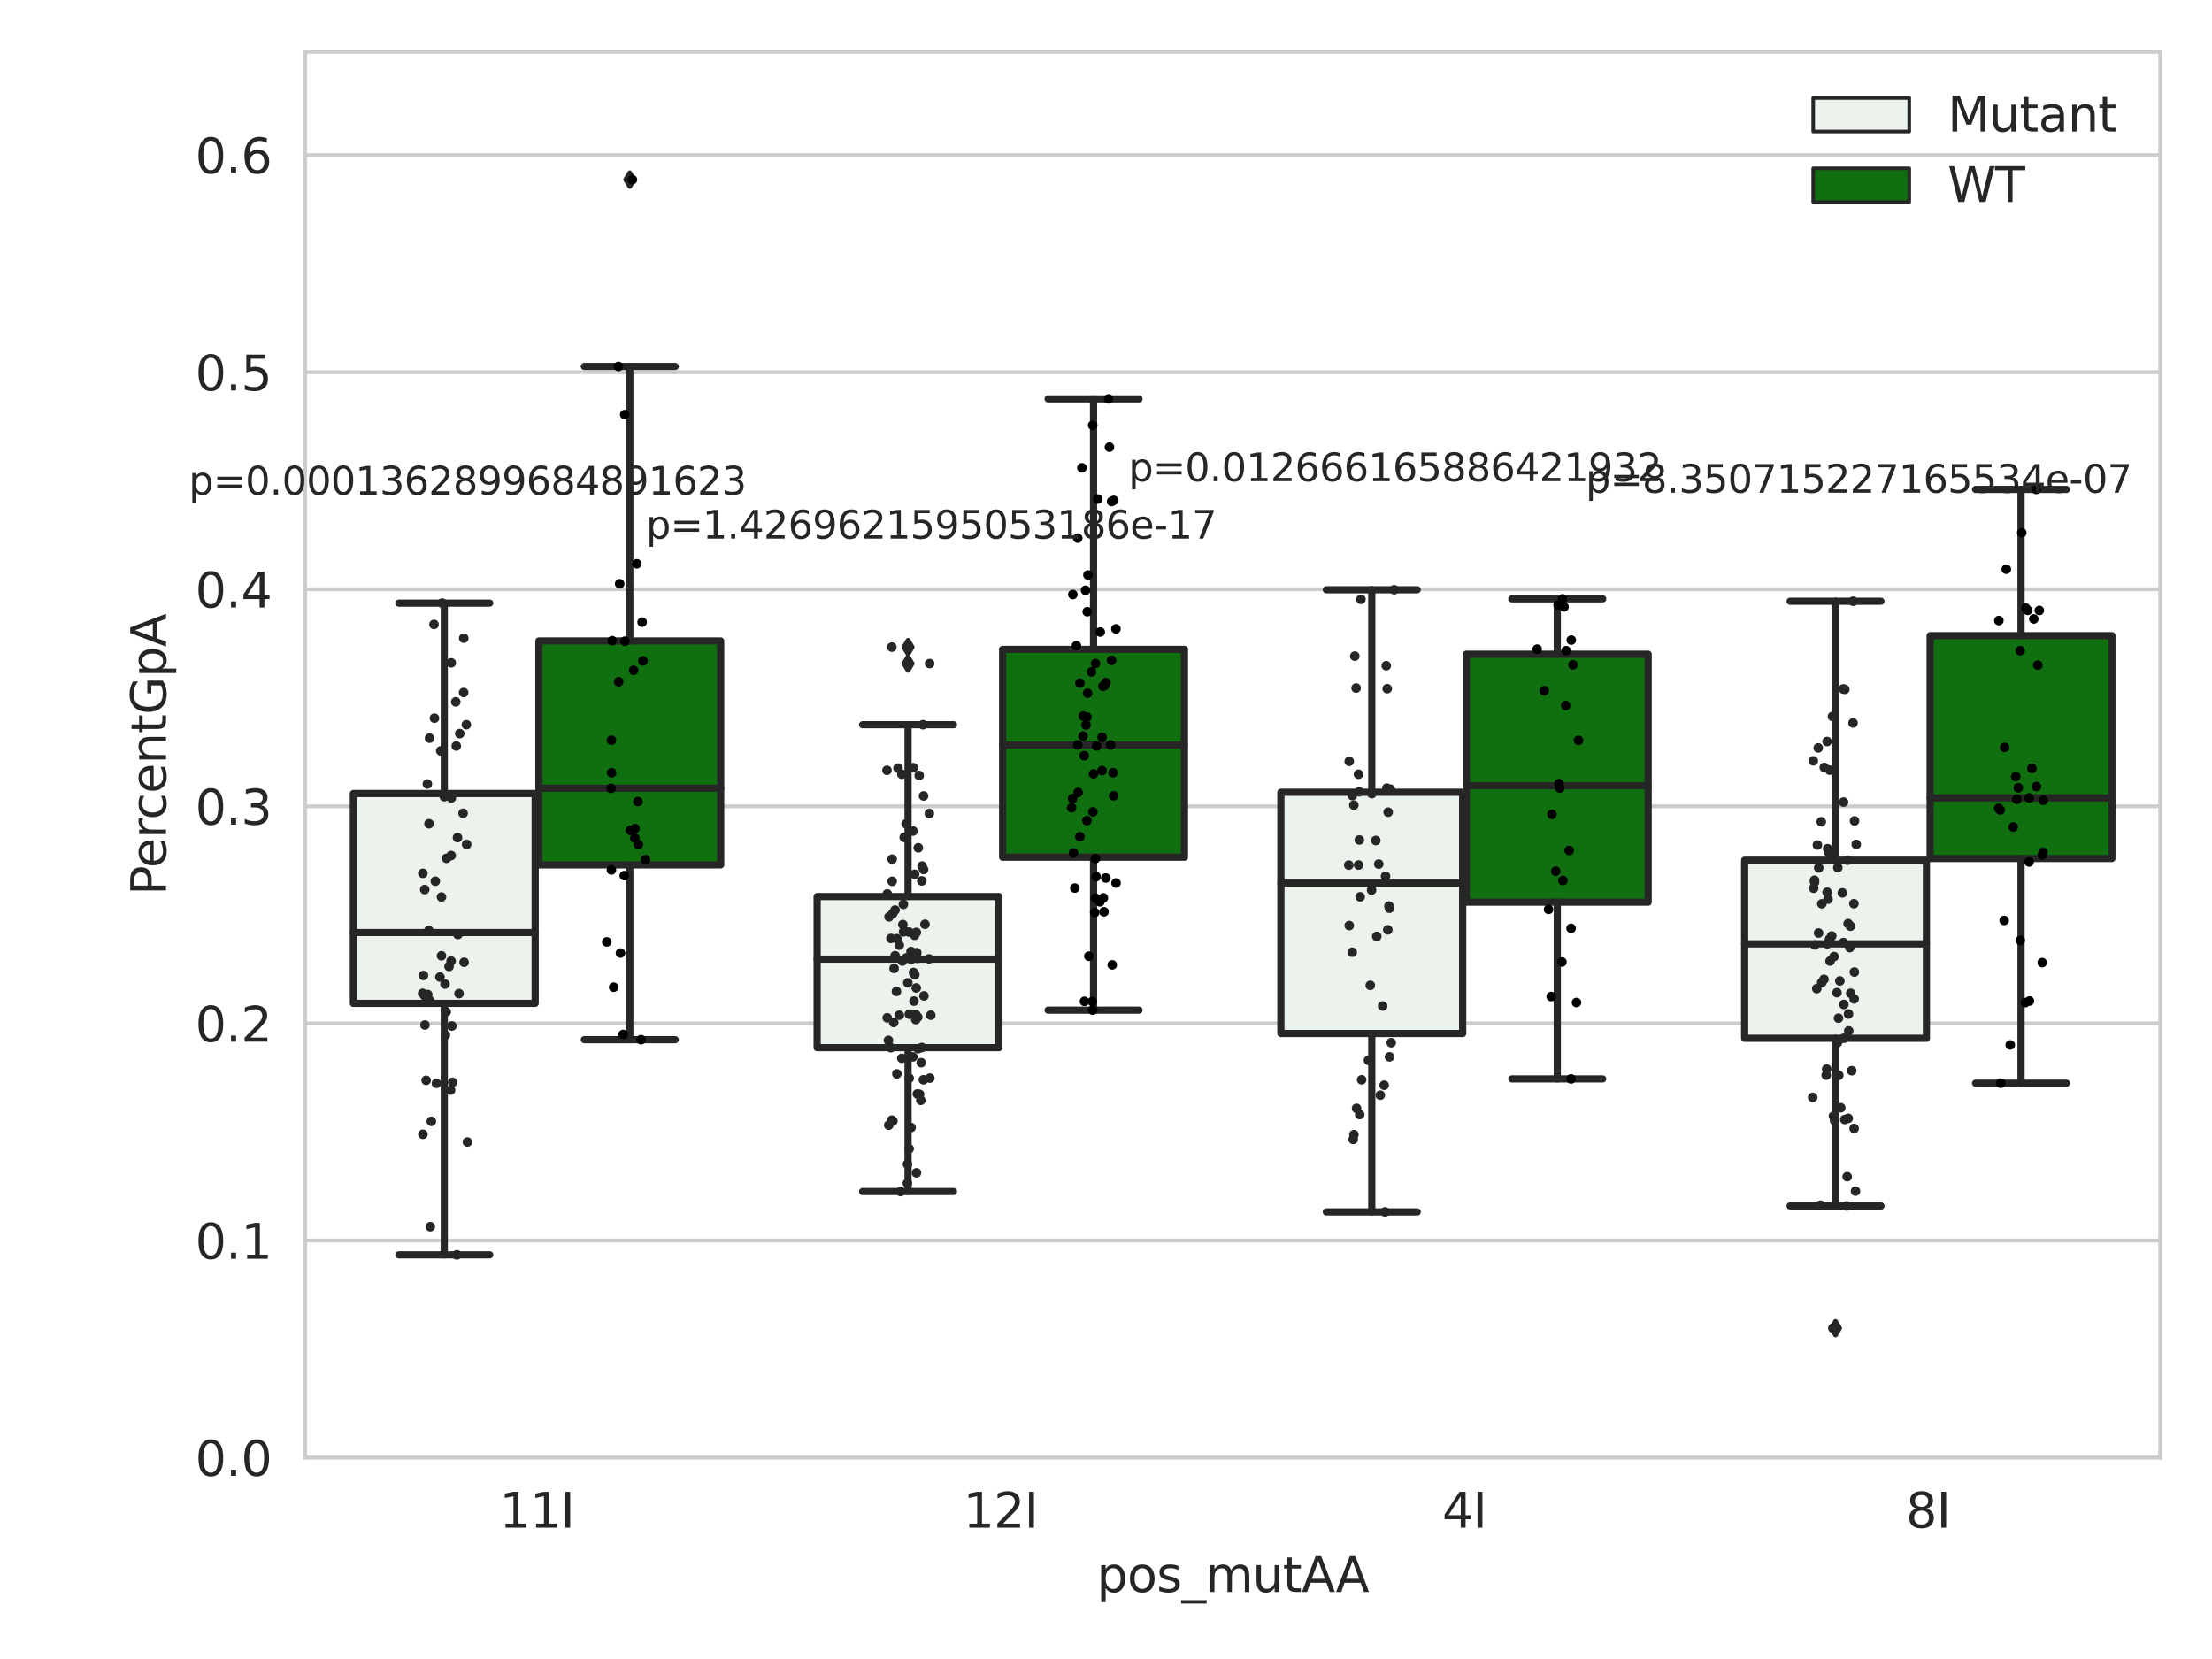 <?xml version="1.0" encoding="utf-8" standalone="no"?>
<!DOCTYPE svg PUBLIC "-//W3C//DTD SVG 1.1//EN"
  "http://www.w3.org/Graphics/SVG/1.1/DTD/svg11.dtd">
<svg xmlns:xlink="http://www.w3.org/1999/xlink" width="460.8pt" height="345.6pt" viewBox="0 0 460.8 345.6" xmlns="http://www.w3.org/2000/svg" version="1.1">
 <defs>
  <style type="text/css">*{stroke-linejoin: round; stroke-linecap: butt}</style>
 </defs>
 <g id="figure_1">
  <g id="patch_1">
   <path d="M 0 345.6 
L 460.8 345.6 
L 460.8 0 
L 0 0 
z
" style="fill: #ffffff"/>
  </g>
  <g id="axes_1">
   <g id="patch_2">
    <path d="M 63.571 303.64 
L 450 303.64 
L 450 10.8 
L 63.571 10.8 
z
" style="fill: #ffffff"/>
   </g>
   <g id="matplotlib.axis_1">
    <g id="xtick_1">
     <g id="text_1">
      <!-- 11I -->
      <g style="fill: #262626" transform="translate(104.037 318.238)scale(0.1 -0.1)">
       <defs>
        <path id="DejaVuSans-31" d="M 794 531 
L 1825 531 
L 1825 4091 
L 703 3866 
L 703 4441 
L 1819 4666 
L 2450 4666 
L 2450 531 
L 3481 531 
L 3481 0 
L 794 0 
L 794 531 
z
" transform="scale(0.016)"/>
        <path id="DejaVuSans-49" d="M 628 4666 
L 1259 4666 
L 1259 0 
L 628 0 
L 628 4666 
z
" transform="scale(0.016)"/>
       </defs>
       <use xlink:href="#DejaVuSans-31"/>
       <use xlink:href="#DejaVuSans-31" x="63.623"/>
       <use xlink:href="#DejaVuSans-49" x="127.246"/>
      </g>
     </g>
    </g>
    <g id="xtick_2">
     <g id="text_2">
      <!-- 12I -->
      <g style="fill: #262626" transform="translate(200.645 318.238)scale(0.1 -0.1)">
       <defs>
        <path id="DejaVuSans-32" d="M 1228 531 
L 3431 531 
L 3431 0 
L 469 0 
L 469 531 
Q 828 903 1448 1529 
Q 2069 2156 2228 2338 
Q 2531 2678 2651 2914 
Q 2772 3150 2772 3378 
Q 2772 3750 2511 3984 
Q 2250 4219 1831 4219 
Q 1534 4219 1204 4116 
Q 875 4013 500 3803 
L 500 4441 
Q 881 4594 1212 4672 
Q 1544 4750 1819 4750 
Q 2544 4750 2975 4387 
Q 3406 4025 3406 3419 
Q 3406 3131 3298 2873 
Q 3191 2616 2906 2266 
Q 2828 2175 2409 1742 
Q 1991 1309 1228 531 
z
" transform="scale(0.016)"/>
       </defs>
       <use xlink:href="#DejaVuSans-31"/>
       <use xlink:href="#DejaVuSans-32" x="63.623"/>
       <use xlink:href="#DejaVuSans-49" x="127.246"/>
      </g>
     </g>
    </g>
    <g id="xtick_3">
     <g id="text_3">
      <!-- 4I -->
      <g style="fill: #262626" transform="translate(300.433 318.238)scale(0.1 -0.1)">
       <defs>
        <path id="DejaVuSans-34" d="M 2419 4116 
L 825 1625 
L 2419 1625 
L 2419 4116 
z
M 2253 4666 
L 3047 4666 
L 3047 1625 
L 3713 1625 
L 3713 1100 
L 3047 1100 
L 3047 0 
L 2419 0 
L 2419 1100 
L 313 1100 
L 313 1709 
L 2253 4666 
z
" transform="scale(0.016)"/>
       </defs>
       <use xlink:href="#DejaVuSans-34"/>
       <use xlink:href="#DejaVuSans-49" x="63.623"/>
      </g>
     </g>
    </g>
    <g id="xtick_4">
     <g id="text_4">
      <!-- 8I -->
      <g style="fill: #262626" transform="translate(397.04 318.238)scale(0.1 -0.1)">
       <defs>
        <path id="DejaVuSans-38" d="M 2034 2216 
Q 1584 2216 1326 1975 
Q 1069 1734 1069 1313 
Q 1069 891 1326 650 
Q 1584 409 2034 409 
Q 2484 409 2743 651 
Q 3003 894 3003 1313 
Q 3003 1734 2745 1975 
Q 2488 2216 2034 2216 
z
M 1403 2484 
Q 997 2584 770 2862 
Q 544 3141 544 3541 
Q 544 4100 942 4425 
Q 1341 4750 2034 4750 
Q 2731 4750 3128 4425 
Q 3525 4100 3525 3541 
Q 3525 3141 3298 2862 
Q 3072 2584 2669 2484 
Q 3125 2378 3379 2068 
Q 3634 1759 3634 1313 
Q 3634 634 3220 271 
Q 2806 -91 2034 -91 
Q 1263 -91 848 271 
Q 434 634 434 1313 
Q 434 1759 690 2068 
Q 947 2378 1403 2484 
z
M 1172 3481 
Q 1172 3119 1398 2916 
Q 1625 2713 2034 2713 
Q 2441 2713 2670 2916 
Q 2900 3119 2900 3481 
Q 2900 3844 2670 4047 
Q 2441 4250 2034 4250 
Q 1625 4250 1398 4047 
Q 1172 3844 1172 3481 
z
" transform="scale(0.016)"/>
       </defs>
       <use xlink:href="#DejaVuSans-38"/>
       <use xlink:href="#DejaVuSans-49" x="63.623"/>
      </g>
     </g>
    </g>
    <g id="text_5">
     <!-- pos_mutAA -->
     <g style="fill: #262626" transform="translate(228.47 331.638)scale(0.1 -0.1)">
      <defs>
       <path id="DejaVuSans-70" d="M 1159 525 
L 1159 -1331 
L 581 -1331 
L 581 3500 
L 1159 3500 
L 1159 2969 
Q 1341 3281 1617 3432 
Q 1894 3584 2278 3584 
Q 2916 3584 3314 3078 
Q 3713 2572 3713 1747 
Q 3713 922 3314 415 
Q 2916 -91 2278 -91 
Q 1894 -91 1617 61 
Q 1341 213 1159 525 
z
M 3116 1747 
Q 3116 2381 2855 2742 
Q 2594 3103 2138 3103 
Q 1681 3103 1420 2742 
Q 1159 2381 1159 1747 
Q 1159 1113 1420 752 
Q 1681 391 2138 391 
Q 2594 391 2855 752 
Q 3116 1113 3116 1747 
z
" transform="scale(0.016)"/>
       <path id="DejaVuSans-6f" d="M 1959 3097 
Q 1497 3097 1228 2736 
Q 959 2375 959 1747 
Q 959 1119 1226 758 
Q 1494 397 1959 397 
Q 2419 397 2687 759 
Q 2956 1122 2956 1747 
Q 2956 2369 2687 2733 
Q 2419 3097 1959 3097 
z
M 1959 3584 
Q 2709 3584 3137 3096 
Q 3566 2609 3566 1747 
Q 3566 888 3137 398 
Q 2709 -91 1959 -91 
Q 1206 -91 779 398 
Q 353 888 353 1747 
Q 353 2609 779 3096 
Q 1206 3584 1959 3584 
z
" transform="scale(0.016)"/>
       <path id="DejaVuSans-73" d="M 2834 3397 
L 2834 2853 
Q 2591 2978 2328 3040 
Q 2066 3103 1784 3103 
Q 1356 3103 1142 2972 
Q 928 2841 928 2578 
Q 928 2378 1081 2264 
Q 1234 2150 1697 2047 
L 1894 2003 
Q 2506 1872 2764 1633 
Q 3022 1394 3022 966 
Q 3022 478 2636 193 
Q 2250 -91 1575 -91 
Q 1294 -91 989 -36 
Q 684 19 347 128 
L 347 722 
Q 666 556 975 473 
Q 1284 391 1588 391 
Q 1994 391 2212 530 
Q 2431 669 2431 922 
Q 2431 1156 2273 1281 
Q 2116 1406 1581 1522 
L 1381 1569 
Q 847 1681 609 1914 
Q 372 2147 372 2553 
Q 372 3047 722 3315 
Q 1072 3584 1716 3584 
Q 2034 3584 2315 3537 
Q 2597 3491 2834 3397 
z
" transform="scale(0.016)"/>
       <path id="DejaVuSans-5f" d="M 3263 -1063 
L 3263 -1509 
L -63 -1509 
L -63 -1063 
L 3263 -1063 
z
" transform="scale(0.016)"/>
       <path id="DejaVuSans-6d" d="M 3328 2828 
Q 3544 3216 3844 3400 
Q 4144 3584 4550 3584 
Q 5097 3584 5394 3201 
Q 5691 2819 5691 2113 
L 5691 0 
L 5113 0 
L 5113 2094 
Q 5113 2597 4934 2840 
Q 4756 3084 4391 3084 
Q 3944 3084 3684 2787 
Q 3425 2491 3425 1978 
L 3425 0 
L 2847 0 
L 2847 2094 
Q 2847 2600 2669 2842 
Q 2491 3084 2119 3084 
Q 1678 3084 1418 2786 
Q 1159 2488 1159 1978 
L 1159 0 
L 581 0 
L 581 3500 
L 1159 3500 
L 1159 2956 
Q 1356 3278 1631 3431 
Q 1906 3584 2284 3584 
Q 2666 3584 2933 3390 
Q 3200 3197 3328 2828 
z
" transform="scale(0.016)"/>
       <path id="DejaVuSans-75" d="M 544 1381 
L 544 3500 
L 1119 3500 
L 1119 1403 
Q 1119 906 1312 657 
Q 1506 409 1894 409 
Q 2359 409 2629 706 
Q 2900 1003 2900 1516 
L 2900 3500 
L 3475 3500 
L 3475 0 
L 2900 0 
L 2900 538 
Q 2691 219 2414 64 
Q 2138 -91 1772 -91 
Q 1169 -91 856 284 
Q 544 659 544 1381 
z
M 1991 3584 
L 1991 3584 
z
" transform="scale(0.016)"/>
       <path id="DejaVuSans-74" d="M 1172 4494 
L 1172 3500 
L 2356 3500 
L 2356 3053 
L 1172 3053 
L 1172 1153 
Q 1172 725 1289 603 
Q 1406 481 1766 481 
L 2356 481 
L 2356 0 
L 1766 0 
Q 1100 0 847 248 
Q 594 497 594 1153 
L 594 3053 
L 172 3053 
L 172 3500 
L 594 3500 
L 594 4494 
L 1172 4494 
z
" transform="scale(0.016)"/>
       <path id="DejaVuSans-41" d="M 2188 4044 
L 1331 1722 
L 3047 1722 
L 2188 4044 
z
M 1831 4666 
L 2547 4666 
L 4325 0 
L 3669 0 
L 3244 1197 
L 1141 1197 
L 716 0 
L 50 0 
L 1831 4666 
z
" transform="scale(0.016)"/>
      </defs>
      <use xlink:href="#DejaVuSans-70"/>
      <use xlink:href="#DejaVuSans-6f" x="63.477"/>
      <use xlink:href="#DejaVuSans-73" x="124.658"/>
      <use xlink:href="#DejaVuSans-5f" x="176.758"/>
      <use xlink:href="#DejaVuSans-6d" x="226.758"/>
      <use xlink:href="#DejaVuSans-75" x="324.17"/>
      <use xlink:href="#DejaVuSans-74" x="387.549"/>
      <use xlink:href="#DejaVuSans-41" x="426.758"/>
      <use xlink:href="#DejaVuSans-41" x="497.916"/>
     </g>
    </g>
   </g>
   <g id="matplotlib.axis_2">
    <g id="ytick_1">
     <g id="line2d_1">
      <path d="M 63.571 303.64 
L 450 303.64 
" clip-path="url(#p4769cb1714)" style="fill: none; stroke: #cccccc; stroke-width: 0.8; stroke-linecap: round"/>
     </g>
     <g id="text_6">
      <!-- 0.0 -->
      <g style="fill: #262626" transform="translate(40.668 307.439)scale(0.1 -0.1)">
       <defs>
        <path id="DejaVuSans-30" d="M 2034 4250 
Q 1547 4250 1301 3770 
Q 1056 3291 1056 2328 
Q 1056 1369 1301 889 
Q 1547 409 2034 409 
Q 2525 409 2770 889 
Q 3016 1369 3016 2328 
Q 3016 3291 2770 3770 
Q 2525 4250 2034 4250 
z
M 2034 4750 
Q 2819 4750 3233 4129 
Q 3647 3509 3647 2328 
Q 3647 1150 3233 529 
Q 2819 -91 2034 -91 
Q 1250 -91 836 529 
Q 422 1150 422 2328 
Q 422 3509 836 4129 
Q 1250 4750 2034 4750 
z
" transform="scale(0.016)"/>
        <path id="DejaVuSans-2e" d="M 684 794 
L 1344 794 
L 1344 0 
L 684 0 
L 684 794 
z
" transform="scale(0.016)"/>
       </defs>
       <use xlink:href="#DejaVuSans-30"/>
       <use xlink:href="#DejaVuSans-2e" x="63.623"/>
       <use xlink:href="#DejaVuSans-30" x="95.41"/>
      </g>
     </g>
    </g>
    <g id="ytick_2">
     <g id="line2d_2">
      <path d="M 63.571 258.418 
L 450 258.418 
" clip-path="url(#p4769cb1714)" style="fill: none; stroke: #cccccc; stroke-width: 0.8; stroke-linecap: round"/>
     </g>
     <g id="text_7">
      <!-- 0.1 -->
      <g style="fill: #262626" transform="translate(40.668 262.218)scale(0.1 -0.1)">
       <use xlink:href="#DejaVuSans-30"/>
       <use xlink:href="#DejaVuSans-2e" x="63.623"/>
       <use xlink:href="#DejaVuSans-31" x="95.41"/>
      </g>
     </g>
    </g>
    <g id="ytick_3">
     <g id="line2d_3">
      <path d="M 63.571 213.197 
L 450 213.197 
" clip-path="url(#p4769cb1714)" style="fill: none; stroke: #cccccc; stroke-width: 0.8; stroke-linecap: round"/>
     </g>
     <g id="text_8">
      <!-- 0.2 -->
      <g style="fill: #262626" transform="translate(40.668 216.996)scale(0.1 -0.1)">
       <use xlink:href="#DejaVuSans-30"/>
       <use xlink:href="#DejaVuSans-2e" x="63.623"/>
       <use xlink:href="#DejaVuSans-32" x="95.41"/>
      </g>
     </g>
    </g>
    <g id="ytick_4">
     <g id="line2d_4">
      <path d="M 63.571 167.975 
L 450 167.975 
" clip-path="url(#p4769cb1714)" style="fill: none; stroke: #cccccc; stroke-width: 0.8; stroke-linecap: round"/>
     </g>
     <g id="text_9">
      <!-- 0.3 -->
      <g style="fill: #262626" transform="translate(40.668 171.775)scale(0.1 -0.1)">
       <defs>
        <path id="DejaVuSans-33" d="M 2597 2516 
Q 3050 2419 3304 2112 
Q 3559 1806 3559 1356 
Q 3559 666 3084 287 
Q 2609 -91 1734 -91 
Q 1441 -91 1130 -33 
Q 819 25 488 141 
L 488 750 
Q 750 597 1062 519 
Q 1375 441 1716 441 
Q 2309 441 2620 675 
Q 2931 909 2931 1356 
Q 2931 1769 2642 2001 
Q 2353 2234 1838 2234 
L 1294 2234 
L 1294 2753 
L 1863 2753 
Q 2328 2753 2575 2939 
Q 2822 3125 2822 3475 
Q 2822 3834 2567 4026 
Q 2313 4219 1838 4219 
Q 1578 4219 1281 4162 
Q 984 4106 628 3988 
L 628 4550 
Q 988 4650 1302 4700 
Q 1616 4750 1894 4750 
Q 2613 4750 3031 4423 
Q 3450 4097 3450 3541 
Q 3450 3153 3228 2886 
Q 3006 2619 2597 2516 
z
" transform="scale(0.016)"/>
       </defs>
       <use xlink:href="#DejaVuSans-30"/>
       <use xlink:href="#DejaVuSans-2e" x="63.623"/>
       <use xlink:href="#DejaVuSans-33" x="95.41"/>
      </g>
     </g>
    </g>
    <g id="ytick_5">
     <g id="line2d_5">
      <path d="M 63.571 122.754 
L 450 122.754 
" clip-path="url(#p4769cb1714)" style="fill: none; stroke: #cccccc; stroke-width: 0.8; stroke-linecap: round"/>
     </g>
     <g id="text_10">
      <!-- 0.4 -->
      <g style="fill: #262626" transform="translate(40.668 126.553)scale(0.1 -0.1)">
       <use xlink:href="#DejaVuSans-30"/>
       <use xlink:href="#DejaVuSans-2e" x="63.623"/>
       <use xlink:href="#DejaVuSans-34" x="95.41"/>
      </g>
     </g>
    </g>
    <g id="ytick_6">
     <g id="line2d_6">
      <path d="M 63.571 77.532 
L 450 77.532 
" clip-path="url(#p4769cb1714)" style="fill: none; stroke: #cccccc; stroke-width: 0.8; stroke-linecap: round"/>
     </g>
     <g id="text_11">
      <!-- 0.5 -->
      <g style="fill: #262626" transform="translate(40.668 81.332)scale(0.1 -0.1)">
       <defs>
        <path id="DejaVuSans-35" d="M 691 4666 
L 3169 4666 
L 3169 4134 
L 1269 4134 
L 1269 2991 
Q 1406 3038 1543 3061 
Q 1681 3084 1819 3084 
Q 2600 3084 3056 2656 
Q 3513 2228 3513 1497 
Q 3513 744 3044 326 
Q 2575 -91 1722 -91 
Q 1428 -91 1123 -41 
Q 819 9 494 109 
L 494 744 
Q 775 591 1075 516 
Q 1375 441 1709 441 
Q 2250 441 2565 725 
Q 2881 1009 2881 1497 
Q 2881 1984 2565 2268 
Q 2250 2553 1709 2553 
Q 1456 2553 1204 2497 
Q 953 2441 691 2322 
L 691 4666 
z
" transform="scale(0.016)"/>
       </defs>
       <use xlink:href="#DejaVuSans-30"/>
       <use xlink:href="#DejaVuSans-2e" x="63.623"/>
       <use xlink:href="#DejaVuSans-35" x="95.41"/>
      </g>
     </g>
    </g>
    <g id="ytick_7">
     <g id="line2d_7">
      <path d="M 63.571 32.311 
L 450 32.311 
" clip-path="url(#p4769cb1714)" style="fill: none; stroke: #cccccc; stroke-width: 0.8; stroke-linecap: round"/>
     </g>
     <g id="text_12">
      <!-- 0.6 -->
      <g style="fill: #262626" transform="translate(40.668 36.11)scale(0.1 -0.1)">
       <defs>
        <path id="DejaVuSans-36" d="M 2113 2584 
Q 1688 2584 1439 2293 
Q 1191 2003 1191 1497 
Q 1191 994 1439 701 
Q 1688 409 2113 409 
Q 2538 409 2786 701 
Q 3034 994 3034 1497 
Q 3034 2003 2786 2293 
Q 2538 2584 2113 2584 
z
M 3366 4563 
L 3366 3988 
Q 3128 4100 2886 4159 
Q 2644 4219 2406 4219 
Q 1781 4219 1451 3797 
Q 1122 3375 1075 2522 
Q 1259 2794 1537 2939 
Q 1816 3084 2150 3084 
Q 2853 3084 3261 2657 
Q 3669 2231 3669 1497 
Q 3669 778 3244 343 
Q 2819 -91 2113 -91 
Q 1303 -91 875 529 
Q 447 1150 447 2328 
Q 447 3434 972 4092 
Q 1497 4750 2381 4750 
Q 2619 4750 2861 4703 
Q 3103 4656 3366 4563 
z
" transform="scale(0.016)"/>
       </defs>
       <use xlink:href="#DejaVuSans-30"/>
       <use xlink:href="#DejaVuSans-2e" x="63.623"/>
       <use xlink:href="#DejaVuSans-36" x="95.41"/>
      </g>
     </g>
    </g>
    <g id="text_13">
     <!-- PercentGpA -->
     <g style="fill: #262626" transform="translate(34.588 186.497)rotate(-90)scale(0.1 -0.1)">
      <defs>
       <path id="DejaVuSans-50" d="M 1259 4147 
L 1259 2394 
L 2053 2394 
Q 2494 2394 2734 2622 
Q 2975 2850 2975 3272 
Q 2975 3691 2734 3919 
Q 2494 4147 2053 4147 
L 1259 4147 
z
M 628 4666 
L 2053 4666 
Q 2838 4666 3239 4311 
Q 3641 3956 3641 3272 
Q 3641 2581 3239 2228 
Q 2838 1875 2053 1875 
L 1259 1875 
L 1259 0 
L 628 0 
L 628 4666 
z
" transform="scale(0.016)"/>
       <path id="DejaVuSans-65" d="M 3597 1894 
L 3597 1613 
L 953 1613 
Q 991 1019 1311 708 
Q 1631 397 2203 397 
Q 2534 397 2845 478 
Q 3156 559 3463 722 
L 3463 178 
Q 3153 47 2828 -22 
Q 2503 -91 2169 -91 
Q 1331 -91 842 396 
Q 353 884 353 1716 
Q 353 2575 817 3079 
Q 1281 3584 2069 3584 
Q 2775 3584 3186 3129 
Q 3597 2675 3597 1894 
z
M 3022 2063 
Q 3016 2534 2758 2815 
Q 2500 3097 2075 3097 
Q 1594 3097 1305 2825 
Q 1016 2553 972 2059 
L 3022 2063 
z
" transform="scale(0.016)"/>
       <path id="DejaVuSans-72" d="M 2631 2963 
Q 2534 3019 2420 3045 
Q 2306 3072 2169 3072 
Q 1681 3072 1420 2755 
Q 1159 2438 1159 1844 
L 1159 0 
L 581 0 
L 581 3500 
L 1159 3500 
L 1159 2956 
Q 1341 3275 1631 3429 
Q 1922 3584 2338 3584 
Q 2397 3584 2469 3576 
Q 2541 3569 2628 3553 
L 2631 2963 
z
" transform="scale(0.016)"/>
       <path id="DejaVuSans-63" d="M 3122 3366 
L 3122 2828 
Q 2878 2963 2633 3030 
Q 2388 3097 2138 3097 
Q 1578 3097 1268 2742 
Q 959 2388 959 1747 
Q 959 1106 1268 751 
Q 1578 397 2138 397 
Q 2388 397 2633 464 
Q 2878 531 3122 666 
L 3122 134 
Q 2881 22 2623 -34 
Q 2366 -91 2075 -91 
Q 1284 -91 818 406 
Q 353 903 353 1747 
Q 353 2603 823 3093 
Q 1294 3584 2113 3584 
Q 2378 3584 2631 3529 
Q 2884 3475 3122 3366 
z
" transform="scale(0.016)"/>
       <path id="DejaVuSans-6e" d="M 3513 2113 
L 3513 0 
L 2938 0 
L 2938 2094 
Q 2938 2591 2744 2837 
Q 2550 3084 2163 3084 
Q 1697 3084 1428 2787 
Q 1159 2491 1159 1978 
L 1159 0 
L 581 0 
L 581 3500 
L 1159 3500 
L 1159 2956 
Q 1366 3272 1645 3428 
Q 1925 3584 2291 3584 
Q 2894 3584 3203 3211 
Q 3513 2838 3513 2113 
z
" transform="scale(0.016)"/>
       <path id="DejaVuSans-47" d="M 3809 666 
L 3809 1919 
L 2778 1919 
L 2778 2438 
L 4434 2438 
L 4434 434 
Q 4069 175 3628 42 
Q 3188 -91 2688 -91 
Q 1594 -91 976 548 
Q 359 1188 359 2328 
Q 359 3472 976 4111 
Q 1594 4750 2688 4750 
Q 3144 4750 3555 4637 
Q 3966 4525 4313 4306 
L 4313 3634 
Q 3963 3931 3569 4081 
Q 3175 4231 2741 4231 
Q 1884 4231 1454 3753 
Q 1025 3275 1025 2328 
Q 1025 1384 1454 906 
Q 1884 428 2741 428 
Q 3075 428 3337 486 
Q 3600 544 3809 666 
z
" transform="scale(0.016)"/>
      </defs>
      <use xlink:href="#DejaVuSans-50"/>
      <use xlink:href="#DejaVuSans-65" x="56.678"/>
      <use xlink:href="#DejaVuSans-72" x="118.201"/>
      <use xlink:href="#DejaVuSans-63" x="157.064"/>
      <use xlink:href="#DejaVuSans-65" x="212.045"/>
      <use xlink:href="#DejaVuSans-6e" x="273.568"/>
      <use xlink:href="#DejaVuSans-74" x="336.947"/>
      <use xlink:href="#DejaVuSans-47" x="376.156"/>
      <use xlink:href="#DejaVuSans-70" x="453.646"/>
      <use xlink:href="#DejaVuSans-41" x="517.123"/>
     </g>
    </g>
   </g>
   <g id="patch_3">
    <path d="M 73.618 209.022 
L 111.488 209.022 
L 111.488 165.304 
L 73.618 165.304 
L 73.618 209.022 
z
" clip-path="url(#p4769cb1714)" style="fill: #ecf2ec; stroke: #262626; stroke-width: 1.5; stroke-linejoin: miter"/>
   </g>
   <g id="patch_4">
    <path d="M 112.261 180.164 
L 150.131 180.164 
L 150.131 133.521 
L 112.261 133.521 
L 112.261 180.164 
z
" clip-path="url(#p4769cb1714)" style="fill: #107010; stroke: #262626; stroke-width: 1.5; stroke-linejoin: miter"/>
   </g>
   <g id="patch_5">
    <path d="M 170.226 218.246 
L 208.096 218.246 
L 208.096 186.762 
L 170.226 186.762 
L 170.226 218.246 
z
" clip-path="url(#p4769cb1714)" style="fill: #ecf2ec; stroke: #262626; stroke-width: 1.5; stroke-linejoin: miter"/>
   </g>
   <g id="patch_6">
    <path d="M 208.868 178.563 
L 246.738 178.563 
L 246.738 135.275 
L 208.868 135.275 
L 208.868 178.563 
z
" clip-path="url(#p4769cb1714)" style="fill: #107010; stroke: #262626; stroke-width: 1.5; stroke-linejoin: miter"/>
   </g>
   <g id="patch_7">
    <path d="M 266.833 215.301 
L 304.703 215.301 
L 304.703 165.043 
L 266.833 165.043 
L 266.833 215.301 
z
" clip-path="url(#p4769cb1714)" style="fill: #ecf2ec; stroke: #262626; stroke-width: 1.5; stroke-linejoin: miter"/>
   </g>
   <g id="patch_8">
    <path d="M 305.476 187.938 
L 343.346 187.938 
L 343.346 136.283 
L 305.476 136.283 
L 305.476 187.938 
z
" clip-path="url(#p4769cb1714)" style="fill: #107010; stroke: #262626; stroke-width: 1.5; stroke-linejoin: miter"/>
   </g>
   <g id="patch_9">
    <path d="M 363.44 216.289 
L 401.31 216.289 
L 401.31 179.197 
L 363.44 179.197 
L 363.44 216.289 
z
" clip-path="url(#p4769cb1714)" style="fill: #ecf2ec; stroke: #262626; stroke-width: 1.5; stroke-linejoin: miter"/>
   </g>
   <g id="patch_10">
    <path d="M 402.083 178.836 
L 439.953 178.836 
L 439.953 132.411 
L 402.083 132.411 
L 402.083 178.836 
z
" clip-path="url(#p4769cb1714)" style="fill: #107010; stroke: #262626; stroke-width: 1.5; stroke-linejoin: miter"/>
   </g>
   <g id="patch_11">
    <path d="M 111.875 303.64 
L 111.875 303.64 
L 111.875 303.64 
L 111.875 303.64 
z
" clip-path="url(#p4769cb1714)" style="fill: #ecf2ec; stroke: #262626; stroke-width: 0.75; stroke-linejoin: miter"/>
   </g>
   <g id="patch_12">
    <path d="M 111.875 303.64 
L 111.875 303.64 
L 111.875 303.64 
L 111.875 303.64 
z
" clip-path="url(#p4769cb1714)" style="fill: #107010; stroke: #262626; stroke-width: 0.75; stroke-linejoin: miter"/>
   </g>
   <g id="PathCollection_1"/>
   <g id="PathCollection_2"/>
   <g id="line2d_8">
    <path d="M 92.553 209.022 
L 92.553 261.399 
" clip-path="url(#p4769cb1714)" style="fill: none; stroke: #262626; stroke-width: 1.5; stroke-linecap: round"/>
   </g>
   <g id="line2d_9">
    <path d="M 92.553 165.304 
L 92.553 125.64 
" clip-path="url(#p4769cb1714)" style="fill: none; stroke: #262626; stroke-width: 1.5; stroke-linecap: round"/>
   </g>
   <g id="line2d_10">
    <path d="M 83.086 261.399 
L 102.021 261.399 
" clip-path="url(#p4769cb1714)" style="fill: none; stroke: #262626; stroke-width: 1.5; stroke-linecap: round"/>
   </g>
   <g id="line2d_11">
    <path d="M 83.086 125.64 
L 102.021 125.64 
" clip-path="url(#p4769cb1714)" style="fill: none; stroke: #262626; stroke-width: 1.5; stroke-linecap: round"/>
   </g>
   <g id="line2d_12"/>
   <g id="line2d_13">
    <path d="M 131.196 180.164 
L 131.196 216.582 
" clip-path="url(#p4769cb1714)" style="fill: none; stroke: #262626; stroke-width: 1.5; stroke-linecap: round"/>
   </g>
   <g id="line2d_14">
    <path d="M 131.196 133.521 
L 131.196 76.331 
" clip-path="url(#p4769cb1714)" style="fill: none; stroke: #262626; stroke-width: 1.5; stroke-linecap: round"/>
   </g>
   <g id="line2d_15">
    <path d="M 121.729 216.582 
L 140.664 216.582 
" clip-path="url(#p4769cb1714)" style="fill: none; stroke: #262626; stroke-width: 1.5; stroke-linecap: round"/>
   </g>
   <g id="line2d_16">
    <path d="M 121.729 76.331 
L 140.664 76.331 
" clip-path="url(#p4769cb1714)" style="fill: none; stroke: #262626; stroke-width: 1.5; stroke-linecap: round"/>
   </g>
   <g id="line2d_17">
    <defs>
     <path id="m8e008d0a02" d="M -0 1.414 
L 0.849 0 
L 0 -1.414 
L -0.849 -0 
z
" style="stroke: #262626; stroke-linejoin: miter"/>
    </defs>
    <g clip-path="url(#p4769cb1714)">
     <use xlink:href="#m8e008d0a02" x="131.196" y="37.422" style="fill: #262626; stroke: #262626; stroke-linejoin: miter"/>
    </g>
   </g>
   <g id="line2d_18">
    <path d="M 189.161 218.246 
L 189.161 248.221 
" clip-path="url(#p4769cb1714)" style="fill: none; stroke: #262626; stroke-width: 1.5; stroke-linecap: round"/>
   </g>
   <g id="line2d_19">
    <path d="M 189.161 186.762 
L 189.161 150.972 
" clip-path="url(#p4769cb1714)" style="fill: none; stroke: #262626; stroke-width: 1.5; stroke-linecap: round"/>
   </g>
   <g id="line2d_20">
    <path d="M 179.693 248.221 
L 198.628 248.221 
" clip-path="url(#p4769cb1714)" style="fill: none; stroke: #262626; stroke-width: 1.5; stroke-linecap: round"/>
   </g>
   <g id="line2d_21">
    <path d="M 179.693 150.972 
L 198.628 150.972 
" clip-path="url(#p4769cb1714)" style="fill: none; stroke: #262626; stroke-width: 1.5; stroke-linecap: round"/>
   </g>
   <g id="line2d_22">
    <g clip-path="url(#p4769cb1714)">
     <use xlink:href="#m8e008d0a02" x="189.161" y="138.234" style="fill: #262626; stroke: #262626; stroke-linejoin: miter"/>
     <use xlink:href="#m8e008d0a02" x="189.161" y="134.807" style="fill: #262626; stroke: #262626; stroke-linejoin: miter"/>
    </g>
   </g>
   <g id="line2d_23">
    <path d="M 227.803 178.563 
L 227.803 210.432 
" clip-path="url(#p4769cb1714)" style="fill: none; stroke: #262626; stroke-width: 1.5; stroke-linecap: round"/>
   </g>
   <g id="line2d_24">
    <path d="M 227.803 135.275 
L 227.803 83.091 
" clip-path="url(#p4769cb1714)" style="fill: none; stroke: #262626; stroke-width: 1.5; stroke-linecap: round"/>
   </g>
   <g id="line2d_25">
    <path d="M 218.336 210.432 
L 237.271 210.432 
" clip-path="url(#p4769cb1714)" style="fill: none; stroke: #262626; stroke-width: 1.5; stroke-linecap: round"/>
   </g>
   <g id="line2d_26">
    <path d="M 218.336 83.091 
L 237.271 83.091 
" clip-path="url(#p4769cb1714)" style="fill: none; stroke: #262626; stroke-width: 1.5; stroke-linecap: round"/>
   </g>
   <g id="line2d_27"/>
   <g id="line2d_28">
    <path d="M 285.768 215.301 
L 285.768 252.462 
" clip-path="url(#p4769cb1714)" style="fill: none; stroke: #262626; stroke-width: 1.5; stroke-linecap: round"/>
   </g>
   <g id="line2d_29">
    <path d="M 285.768 165.043 
L 285.768 122.85 
" clip-path="url(#p4769cb1714)" style="fill: none; stroke: #262626; stroke-width: 1.5; stroke-linecap: round"/>
   </g>
   <g id="line2d_30">
    <path d="M 276.3 252.462 
L 295.235 252.462 
" clip-path="url(#p4769cb1714)" style="fill: none; stroke: #262626; stroke-width: 1.5; stroke-linecap: round"/>
   </g>
   <g id="line2d_31">
    <path d="M 276.3 122.85 
L 295.235 122.85 
" clip-path="url(#p4769cb1714)" style="fill: none; stroke: #262626; stroke-width: 1.5; stroke-linecap: round"/>
   </g>
   <g id="line2d_32"/>
   <g id="line2d_33">
    <path d="M 324.411 187.938 
L 324.411 224.763 
" clip-path="url(#p4769cb1714)" style="fill: none; stroke: #262626; stroke-width: 1.5; stroke-linecap: round"/>
   </g>
   <g id="line2d_34">
    <path d="M 324.411 136.283 
L 324.411 124.753 
" clip-path="url(#p4769cb1714)" style="fill: none; stroke: #262626; stroke-width: 1.5; stroke-linecap: round"/>
   </g>
   <g id="line2d_35">
    <path d="M 314.943 224.763 
L 333.878 224.763 
" clip-path="url(#p4769cb1714)" style="fill: none; stroke: #262626; stroke-width: 1.5; stroke-linecap: round"/>
   </g>
   <g id="line2d_36">
    <path d="M 314.943 124.753 
L 333.878 124.753 
" clip-path="url(#p4769cb1714)" style="fill: none; stroke: #262626; stroke-width: 1.5; stroke-linecap: round"/>
   </g>
   <g id="line2d_37"/>
   <g id="line2d_38">
    <path d="M 382.375 216.289 
L 382.375 251.221 
" clip-path="url(#p4769cb1714)" style="fill: none; stroke: #262626; stroke-width: 1.5; stroke-linecap: round"/>
   </g>
   <g id="line2d_39">
    <path d="M 382.375 179.197 
L 382.375 125.249 
" clip-path="url(#p4769cb1714)" style="fill: none; stroke: #262626; stroke-width: 1.5; stroke-linecap: round"/>
   </g>
   <g id="line2d_40">
    <path d="M 372.907 251.221 
L 391.842 251.221 
" clip-path="url(#p4769cb1714)" style="fill: none; stroke: #262626; stroke-width: 1.5; stroke-linecap: round"/>
   </g>
   <g id="line2d_41">
    <path d="M 372.907 125.249 
L 391.842 125.249 
" clip-path="url(#p4769cb1714)" style="fill: none; stroke: #262626; stroke-width: 1.5; stroke-linecap: round"/>
   </g>
   <g id="line2d_42">
    <g clip-path="url(#p4769cb1714)">
     <use xlink:href="#m8e008d0a02" x="382.375" y="276.684" style="fill: #262626; stroke: #262626; stroke-linejoin: miter"/>
    </g>
   </g>
   <g id="line2d_43">
    <path d="M 421.018 178.836 
L 421.018 225.652 
" clip-path="url(#p4769cb1714)" style="fill: none; stroke: #262626; stroke-width: 1.5; stroke-linecap: round"/>
   </g>
   <g id="line2d_44">
    <path d="M 421.018 132.411 
L 421.018 101.953 
" clip-path="url(#p4769cb1714)" style="fill: none; stroke: #262626; stroke-width: 1.5; stroke-linecap: round"/>
   </g>
   <g id="line2d_45">
    <path d="M 411.55 225.652 
L 430.485 225.652 
" clip-path="url(#p4769cb1714)" style="fill: none; stroke: #262626; stroke-width: 1.5; stroke-linecap: round"/>
   </g>
   <g id="line2d_46">
    <path d="M 411.55 101.953 
L 430.485 101.953 
" clip-path="url(#p4769cb1714)" style="fill: none; stroke: #262626; stroke-width: 1.5; stroke-linecap: round"/>
   </g>
   <g id="line2d_47"/>
   <g id="line2d_48">
    <path d="M 73.618 194.26 
L 111.488 194.26 
" clip-path="url(#p4769cb1714)" style="fill: none; stroke: #262626; stroke-width: 1.5; stroke-linecap: round"/>
   </g>
   <g id="line2d_49">
    <path d="M 112.261 164.223 
L 150.131 164.223 
" clip-path="url(#p4769cb1714)" style="fill: none; stroke: #262626; stroke-width: 1.5; stroke-linecap: round"/>
   </g>
   <g id="line2d_50">
    <path d="M 170.226 199.804 
L 208.096 199.804 
" clip-path="url(#p4769cb1714)" style="fill: none; stroke: #262626; stroke-width: 1.5; stroke-linecap: round"/>
   </g>
   <g id="line2d_51">
    <path d="M 208.868 155.193 
L 246.738 155.193 
" clip-path="url(#p4769cb1714)" style="fill: none; stroke: #262626; stroke-width: 1.5; stroke-linecap: round"/>
   </g>
   <g id="line2d_52">
    <path d="M 266.833 183.976 
L 304.703 183.976 
" clip-path="url(#p4769cb1714)" style="fill: none; stroke: #262626; stroke-width: 1.5; stroke-linecap: round"/>
   </g>
   <g id="line2d_53">
    <path d="M 305.476 163.705 
L 343.346 163.705 
" clip-path="url(#p4769cb1714)" style="fill: none; stroke: #262626; stroke-width: 1.5; stroke-linecap: round"/>
   </g>
   <g id="line2d_54">
    <path d="M 363.44 196.621 
L 401.31 196.621 
" clip-path="url(#p4769cb1714)" style="fill: none; stroke: #262626; stroke-width: 1.5; stroke-linecap: round"/>
   </g>
   <g id="line2d_55">
    <path d="M 402.083 166.219 
L 439.953 166.219 
" clip-path="url(#p4769cb1714)" style="fill: none; stroke: #262626; stroke-width: 1.5; stroke-linecap: round"/>
   </g>
   <g id="patch_13">
    <path d="M 63.571 303.64 
L 63.571 10.8 
" style="fill: none; stroke: #cccccc; stroke-width: 0.8; stroke-linejoin: miter; stroke-linecap: square"/>
   </g>
   <g id="patch_14">
    <path d="M 450 303.64 
L 450 10.8 
" style="fill: none; stroke: #cccccc; stroke-width: 0.8; stroke-linejoin: miter; stroke-linecap: square"/>
   </g>
   <g id="patch_15">
    <path d="M 63.571 303.64 
L 450 303.64 
" style="fill: none; stroke: #cccccc; stroke-width: 0.8; stroke-linejoin: miter; stroke-linecap: square"/>
   </g>
   <g id="patch_16">
    <path d="M 63.571 10.8 
L 450 10.8 
" style="fill: none; stroke: #cccccc; stroke-width: 0.8; stroke-linejoin: miter; stroke-linecap: square"/>
   </g>
   <g id="PathCollection_3">
    <defs>
     <path id="C0_0_1b89ea0bef" d="M 0 1 
C 0.265 1 0.52 0.895 0.707 0.707 
C 0.895 0.52 1 0.265 1 -0 
C 1 -0.265 0.895 -0.52 0.707 -0.707 
C 0.52 -0.895 0.265 -1 0 -1 
C -0.265 -1 -0.52 -0.895 -0.707 -0.707 
C -0.895 -0.52 -1 -0.265 -1 0 
C -1 0.265 -0.895 0.52 -0.707 0.707 
C -0.52 0.895 -0.265 1 0 1 
z
"/>
    </defs>
    <g clip-path="url(#p4769cb1714)">
     <use xlink:href="#C0_0_1b89ea0bef" x="92.782" y="215.648" style="fill: #262626"/>
    </g>
    <g clip-path="url(#p4769cb1714)">
     <use xlink:href="#C0_0_1b89ea0bef" x="97.375" y="237.901" style="fill: #262626"/>
    </g>
    <g clip-path="url(#p4769cb1714)">
     <use xlink:href="#C0_0_1b89ea0bef" x="89.635" y="255.546" style="fill: #262626"/>
    </g>
    <g clip-path="url(#p4769cb1714)">
     <use xlink:href="#C0_0_1b89ea0bef" x="91.97" y="199.103" style="fill: #262626"/>
    </g>
    <g clip-path="url(#p4769cb1714)">
     <use xlink:href="#C0_0_1b89ea0bef" x="92.09" y="125.64" style="fill: #262626"/>
    </g>
    <g clip-path="url(#p4769cb1714)">
     <use xlink:href="#C0_0_1b89ea0bef" x="93.984" y="178.224" style="fill: #262626"/>
    </g>
    <g clip-path="url(#p4769cb1714)">
     <use xlink:href="#C0_0_1b89ea0bef" x="95.048" y="155.409" style="fill: #262626"/>
    </g>
    <g clip-path="url(#p4769cb1714)">
     <use xlink:href="#C0_0_1b89ea0bef" x="94.275" y="225.468" style="fill: #262626"/>
    </g>
    <g clip-path="url(#p4769cb1714)">
     <use xlink:href="#C0_0_1b89ea0bef" x="90.918" y="225.677" style="fill: #262626"/>
    </g>
    <g clip-path="url(#p4769cb1714)">
     <use xlink:href="#C0_0_1b89ea0bef" x="95.184" y="261.399" style="fill: #262626"/>
    </g>
    <g clip-path="url(#p4769cb1714)">
     <use xlink:href="#C0_0_1b89ea0bef" x="97.217" y="175.908" style="fill: #262626"/>
    </g>
    <g clip-path="url(#p4769cb1714)">
     <use xlink:href="#C0_0_1b89ea0bef" x="96.682" y="200.46" style="fill: #262626"/>
    </g>
    <g clip-path="url(#p4769cb1714)">
     <use xlink:href="#C0_0_1b89ea0bef" x="96.605" y="132.944" style="fill: #262626"/>
    </g>
    <g clip-path="url(#p4769cb1714)">
     <use xlink:href="#C0_0_1b89ea0bef" x="91.65" y="203.539" style="fill: #262626"/>
    </g>
    <g clip-path="url(#p4769cb1714)">
     <use xlink:href="#C0_0_1b89ea0bef" x="94.143" y="213.732" style="fill: #262626"/>
    </g>
    <g clip-path="url(#p4769cb1714)">
     <use xlink:href="#C0_0_1b89ea0bef" x="88.048" y="206.929" style="fill: #262626"/>
    </g>
    <g clip-path="url(#p4769cb1714)">
     <use xlink:href="#C0_0_1b89ea0bef" x="88.775" y="225.057" style="fill: #262626"/>
    </g>
    <g clip-path="url(#p4769cb1714)">
     <use xlink:href="#C0_0_1b89ea0bef" x="96.472" y="169.421" style="fill: #262626"/>
    </g>
    <g clip-path="url(#p4769cb1714)">
     <use xlink:href="#C0_0_1b89ea0bef" x="97.154" y="150.967" style="fill: #262626"/>
    </g>
    <g clip-path="url(#p4769cb1714)">
     <use xlink:href="#C0_0_1b89ea0bef" x="89.104" y="207.169" style="fill: #262626"/>
    </g>
    <g clip-path="url(#p4769cb1714)">
     <use xlink:href="#C0_0_1b89ea0bef" x="94.001" y="138.084" style="fill: #262626"/>
    </g>
    <g clip-path="url(#p4769cb1714)">
     <use xlink:href="#C0_0_1b89ea0bef" x="95.396" y="194.676" style="fill: #262626"/>
    </g>
    <g clip-path="url(#p4769cb1714)">
     <use xlink:href="#C0_0_1b89ea0bef" x="94.946" y="146.214" style="fill: #262626"/>
    </g>
    <g clip-path="url(#p4769cb1714)">
     <use xlink:href="#C0_0_1b89ea0bef" x="89.505" y="208.431" style="fill: #262626"/>
    </g>
    <g clip-path="url(#p4769cb1714)">
     <use xlink:href="#C0_0_1b89ea0bef" x="88.521" y="213.528" style="fill: #262626"/>
    </g>
    <g clip-path="url(#p4769cb1714)">
     <use xlink:href="#C0_0_1b89ea0bef" x="93.964" y="200.203" style="fill: #262626"/>
    </g>
    <g clip-path="url(#p4769cb1714)">
     <use xlink:href="#C0_0_1b89ea0bef" x="90.691" y="183.569" style="fill: #262626"/>
    </g>
    <g clip-path="url(#p4769cb1714)">
     <use xlink:href="#C0_0_1b89ea0bef" x="93.546" y="201.329" style="fill: #262626"/>
    </g>
    <g clip-path="url(#p4769cb1714)">
     <use xlink:href="#C0_0_1b89ea0bef" x="90.505" y="149.607" style="fill: #262626"/>
    </g>
    <g clip-path="url(#p4769cb1714)">
     <use xlink:href="#C0_0_1b89ea0bef" x="92.946" y="210.797" style="fill: #262626"/>
    </g>
    <g clip-path="url(#p4769cb1714)">
     <use xlink:href="#C0_0_1b89ea0bef" x="95.774" y="152.821" style="fill: #262626"/>
    </g>
    <g clip-path="url(#p4769cb1714)">
     <use xlink:href="#C0_0_1b89ea0bef" x="92.717" y="204.997" style="fill: #262626"/>
    </g>
    <g clip-path="url(#p4769cb1714)">
     <use xlink:href="#C0_0_1b89ea0bef" x="89.374" y="171.605" style="fill: #262626"/>
    </g>
    <g clip-path="url(#p4769cb1714)">
     <use xlink:href="#C0_0_1b89ea0bef" x="88.211" y="203.205" style="fill: #262626"/>
    </g>
    <g clip-path="url(#p4769cb1714)">
     <use xlink:href="#C0_0_1b89ea0bef" x="88.086" y="181.929" style="fill: #262626"/>
    </g>
    <g clip-path="url(#p4769cb1714)">
     <use xlink:href="#C0_0_1b89ea0bef" x="89.856" y="233.592" style="fill: #262626"/>
    </g>
    <g clip-path="url(#p4769cb1714)">
     <use xlink:href="#C0_0_1b89ea0bef" x="91.816" y="156.429" style="fill: #262626"/>
    </g>
    <g clip-path="url(#p4769cb1714)">
     <use xlink:href="#C0_0_1b89ea0bef" x="93.871" y="227.092" style="fill: #262626"/>
    </g>
    <g clip-path="url(#p4769cb1714)">
     <use xlink:href="#C0_0_1b89ea0bef" x="88.523" y="207.489" style="fill: #262626"/>
    </g>
    <g clip-path="url(#p4769cb1714)">
     <use xlink:href="#C0_0_1b89ea0bef" x="92.569" y="165.964" style="fill: #262626"/>
    </g>
    <g clip-path="url(#p4769cb1714)">
     <use xlink:href="#C0_0_1b89ea0bef" x="96.587" y="144.266" style="fill: #262626"/>
    </g>
    <g clip-path="url(#p4769cb1714)">
     <use xlink:href="#C0_0_1b89ea0bef" x="91.971" y="186.863" style="fill: #262626"/>
    </g>
    <g clip-path="url(#p4769cb1714)">
     <use xlink:href="#C0_0_1b89ea0bef" x="95.311" y="174.489" style="fill: #262626"/>
    </g>
    <g clip-path="url(#p4769cb1714)">
     <use xlink:href="#C0_0_1b89ea0bef" x="89.492" y="153.773" style="fill: #262626"/>
    </g>
    <g clip-path="url(#p4769cb1714)">
     <use xlink:href="#C0_0_1b89ea0bef" x="89.331" y="193.845" style="fill: #262626"/>
    </g>
    <g clip-path="url(#p4769cb1714)">
     <use xlink:href="#C0_0_1b89ea0bef" x="95.625" y="206.984" style="fill: #262626"/>
    </g>
    <g clip-path="url(#p4769cb1714)">
     <use xlink:href="#C0_0_1b89ea0bef" x="94.031" y="166.206" style="fill: #262626"/>
    </g>
    <g clip-path="url(#p4769cb1714)">
     <use xlink:href="#C0_0_1b89ea0bef" x="89.025" y="163.323" style="fill: #262626"/>
    </g>
    <g clip-path="url(#p4769cb1714)">
     <use xlink:href="#C0_0_1b89ea0bef" x="88.473" y="185.307" style="fill: #262626"/>
    </g>
    <g clip-path="url(#p4769cb1714)">
     <use xlink:href="#C0_0_1b89ea0bef" x="88.094" y="236.294" style="fill: #262626"/>
    </g>
    <g clip-path="url(#p4769cb1714)">
     <use xlink:href="#C0_0_1b89ea0bef" x="93.014" y="178.805" style="fill: #262626"/>
    </g>
    <g clip-path="url(#p4769cb1714)">
     <use xlink:href="#C0_0_1b89ea0bef" x="90.417" y="130.078" style="fill: #262626"/>
    </g>
   </g>
   <g id="PathCollection_4">
    <defs>
     <path id="C1_0_9aeddf8f08" d="M 0 1 
C 0.265 1 0.52 0.895 0.707 0.707 
C 0.895 0.52 1 0.265 1 -0 
C 1 -0.265 0.895 -0.52 0.707 -0.707 
C 0.52 -0.895 0.265 -1 0 -1 
C -0.265 -1 -0.52 -0.895 -0.707 -0.707 
C -0.895 -0.52 -1 -0.265 -1 0 
C -1 0.265 -0.895 0.52 -0.707 0.707 
C -0.52 0.895 -0.265 1 0 1 
z
"/>
    </defs>
    <g clip-path="url(#p4769cb1714)">
     <use xlink:href="#C1_0_9aeddf8f08" x="127.408" y="160.979"/>
    </g>
    <g clip-path="url(#p4769cb1714)">
     <use xlink:href="#C1_0_9aeddf8f08" x="129.818" y="215.497"/>
    </g>
    <g clip-path="url(#p4769cb1714)">
     <use xlink:href="#C1_0_9aeddf8f08" x="129.088" y="121.608"/>
    </g>
    <g clip-path="url(#p4769cb1714)">
     <use xlink:href="#C1_0_9aeddf8f08" x="129.253" y="198.541"/>
    </g>
    <g clip-path="url(#p4769cb1714)">
     <use xlink:href="#C1_0_9aeddf8f08" x="128.84" y="76.331"/>
    </g>
    <g clip-path="url(#p4769cb1714)">
     <use xlink:href="#C1_0_9aeddf8f08" x="133.77" y="129.599"/>
    </g>
    <g clip-path="url(#p4769cb1714)">
     <use xlink:href="#C1_0_9aeddf8f08" x="128.88" y="142.018"/>
    </g>
    <g clip-path="url(#p4769cb1714)">
     <use xlink:href="#C1_0_9aeddf8f08" x="131.32" y="172.986"/>
    </g>
    <g clip-path="url(#p4769cb1714)">
     <use xlink:href="#C1_0_9aeddf8f08" x="133.548" y="216.582"/>
    </g>
    <g clip-path="url(#p4769cb1714)">
     <use xlink:href="#C1_0_9aeddf8f08" x="131.991" y="139.637"/>
    </g>
    <g clip-path="url(#p4769cb1714)">
     <use xlink:href="#C1_0_9aeddf8f08" x="131.745" y="37.422"/>
    </g>
    <g clip-path="url(#p4769cb1714)">
     <use xlink:href="#C1_0_9aeddf8f08" x="133.001" y="175.928"/>
    </g>
    <g clip-path="url(#p4769cb1714)">
     <use xlink:href="#C1_0_9aeddf8f08" x="127.517" y="133.468"/>
    </g>
    <g clip-path="url(#p4769cb1714)">
     <use xlink:href="#C1_0_9aeddf8f08" x="132.276" y="172.608"/>
    </g>
    <g clip-path="url(#p4769cb1714)">
     <use xlink:href="#C1_0_9aeddf8f08" x="132.661" y="117.444"/>
    </g>
    <g clip-path="url(#p4769cb1714)">
     <use xlink:href="#C1_0_9aeddf8f08" x="127.31" y="164.223"/>
    </g>
    <g clip-path="url(#p4769cb1714)">
     <use xlink:href="#C1_0_9aeddf8f08" x="126.407" y="196.215"/>
    </g>
    <g clip-path="url(#p4769cb1714)">
     <use xlink:href="#C1_0_9aeddf8f08" x="132.252" y="174.585"/>
    </g>
    <g clip-path="url(#p4769cb1714)">
     <use xlink:href="#C1_0_9aeddf8f08" x="127.373" y="154.203"/>
    </g>
    <g clip-path="url(#p4769cb1714)">
     <use xlink:href="#C1_0_9aeddf8f08" x="130.049" y="182.406"/>
    </g>
    <g clip-path="url(#p4769cb1714)">
     <use xlink:href="#C1_0_9aeddf8f08" x="132.895" y="166.983"/>
    </g>
    <g clip-path="url(#p4769cb1714)">
     <use xlink:href="#C1_0_9aeddf8f08" x="130.142" y="86.363"/>
    </g>
    <g clip-path="url(#p4769cb1714)">
     <use xlink:href="#C1_0_9aeddf8f08" x="134.468" y="179.105"/>
    </g>
    <g clip-path="url(#p4769cb1714)">
     <use xlink:href="#C1_0_9aeddf8f08" x="130.171" y="133.575"/>
    </g>
    <g clip-path="url(#p4769cb1714)">
     <use xlink:href="#C1_0_9aeddf8f08" x="127.371" y="181.223"/>
    </g>
    <g clip-path="url(#p4769cb1714)">
     <use xlink:href="#C1_0_9aeddf8f08" x="133.936" y="137.687"/>
    </g>
    <g clip-path="url(#p4769cb1714)">
     <use xlink:href="#C1_0_9aeddf8f08" x="127.833" y="205.653"/>
    </g>
   </g>
   <g id="PathCollection_5">
    <defs>
     <path id="C2_0_408f53a1e2" d="M 0 1 
C 0.265 1 0.52 0.895 0.707 0.707 
C 0.895 0.52 1 0.265 1 -0 
C 1 -0.265 0.895 -0.52 0.707 -0.707 
C 0.52 -0.895 0.265 -1 0 -1 
C -0.265 -1 -0.52 -0.895 -0.707 -0.707 
C -0.895 -0.52 -1 -0.265 -1 0 
C -1 0.265 -0.895 0.52 -0.707 0.707 
C -0.52 0.895 -0.265 1 0 1 
z
"/>
    </defs>
    <g clip-path="url(#p4769cb1714)">
     <use xlink:href="#C2_0_408f53a1e2" x="189.024" y="246.489" style="fill: #262626"/>
    </g>
    <g clip-path="url(#p4769cb1714)">
     <use xlink:href="#C2_0_408f53a1e2" x="193.656" y="138.234" style="fill: #262626"/>
    </g>
    <g clip-path="url(#p4769cb1714)">
     <use xlink:href="#C2_0_408f53a1e2" x="191.898" y="221.377" style="fill: #262626"/>
    </g>
    <g clip-path="url(#p4769cb1714)">
     <use xlink:href="#C2_0_408f53a1e2" x="190.775" y="212.401" style="fill: #262626"/>
    </g>
    <g clip-path="url(#p4769cb1714)">
     <use xlink:href="#C2_0_408f53a1e2" x="187.339" y="196.898" style="fill: #262626"/>
    </g>
    <g clip-path="url(#p4769cb1714)">
     <use xlink:href="#C2_0_408f53a1e2" x="190.978" y="198.454" style="fill: #262626"/>
    </g>
    <g clip-path="url(#p4769cb1714)">
     <use xlink:href="#C2_0_408f53a1e2" x="186.459" y="189.58" style="fill: #262626"/>
    </g>
    <g clip-path="url(#p4769cb1714)">
     <use xlink:href="#C2_0_408f53a1e2" x="186.469" y="199.087" style="fill: #262626"/>
    </g>
    <g clip-path="url(#p4769cb1714)">
     <use xlink:href="#C2_0_408f53a1e2" x="186.744" y="206.523" style="fill: #262626"/>
    </g>
    <g clip-path="url(#p4769cb1714)">
     <use xlink:href="#C2_0_408f53a1e2" x="193.898" y="211.48" style="fill: #262626"/>
    </g>
    <g clip-path="url(#p4769cb1714)">
     <use xlink:href="#C2_0_408f53a1e2" x="192.393" y="165.809" style="fill: #262626"/>
    </g>
    <g clip-path="url(#p4769cb1714)">
     <use xlink:href="#C2_0_408f53a1e2" x="186.003" y="233.531" style="fill: #262626"/>
    </g>
    <g clip-path="url(#p4769cb1714)">
     <use xlink:href="#C2_0_408f53a1e2" x="185.609" y="195.495" style="fill: #262626"/>
    </g>
    <g clip-path="url(#p4769cb1714)">
     <use xlink:href="#C2_0_408f53a1e2" x="184.823" y="212.026" style="fill: #262626"/>
    </g>
    <g clip-path="url(#p4769cb1714)">
     <use xlink:href="#C2_0_408f53a1e2" x="188.46" y="193.991" style="fill: #262626"/>
    </g>
    <g clip-path="url(#p4769cb1714)">
     <use xlink:href="#C2_0_408f53a1e2" x="191.297" y="176.614" style="fill: #262626"/>
    </g>
    <g clip-path="url(#p4769cb1714)">
     <use xlink:href="#C2_0_408f53a1e2" x="190.299" y="202.584" style="fill: #262626"/>
    </g>
    <g clip-path="url(#p4769cb1714)">
     <use xlink:href="#C2_0_408f53a1e2" x="192.265" y="150.972" style="fill: #262626"/>
    </g>
    <g clip-path="url(#p4769cb1714)">
     <use xlink:href="#C2_0_408f53a1e2" x="188.798" y="199.547" style="fill: #262626"/>
    </g>
    <g clip-path="url(#p4769cb1714)">
     <use xlink:href="#C2_0_408f53a1e2" x="191.566" y="227.968" style="fill: #262626"/>
    </g>
    <g clip-path="url(#p4769cb1714)">
     <use xlink:href="#C2_0_408f53a1e2" x="185.783" y="134.807" style="fill: #262626"/>
    </g>
    <g clip-path="url(#p4769cb1714)">
     <use xlink:href="#C2_0_408f53a1e2" x="187.978" y="200.205" style="fill: #262626"/>
    </g>
    <g clip-path="url(#p4769cb1714)">
     <use xlink:href="#C2_0_408f53a1e2" x="189.042" y="242.503" style="fill: #262626"/>
    </g>
    <g clip-path="url(#p4769cb1714)">
     <use xlink:href="#C2_0_408f53a1e2" x="192.08" y="180.416" style="fill: #262626"/>
    </g>
    <g clip-path="url(#p4769cb1714)">
     <use xlink:href="#C2_0_408f53a1e2" x="189.792" y="234.885" style="fill: #262626"/>
    </g>
    <g clip-path="url(#p4769cb1714)">
     <use xlink:href="#C2_0_408f53a1e2" x="190.547" y="182.124" style="fill: #262626"/>
    </g>
    <g clip-path="url(#p4769cb1714)">
     <use xlink:href="#C2_0_408f53a1e2" x="190.886" y="194.232" style="fill: #262626"/>
    </g>
    <g clip-path="url(#p4769cb1714)">
     <use xlink:href="#C2_0_408f53a1e2" x="190.921" y="244.321" style="fill: #262626"/>
    </g>
    <g clip-path="url(#p4769cb1714)">
     <use xlink:href="#C2_0_408f53a1e2" x="186.254" y="201.738" style="fill: #262626"/>
    </g>
    <g clip-path="url(#p4769cb1714)">
     <use xlink:href="#C2_0_408f53a1e2" x="185.855" y="183.594" style="fill: #262626"/>
    </g>
    <g clip-path="url(#p4769cb1714)">
     <use xlink:href="#C2_0_408f53a1e2" x="190.277" y="159.929" style="fill: #262626"/>
    </g>
    <g clip-path="url(#p4769cb1714)">
     <use xlink:href="#C2_0_408f53a1e2" x="185.981" y="190.29" style="fill: #262626"/>
    </g>
    <g clip-path="url(#p4769cb1714)">
     <use xlink:href="#C2_0_408f53a1e2" x="191.489" y="161.558" style="fill: #262626"/>
    </g>
    <g clip-path="url(#p4769cb1714)">
     <use xlink:href="#C2_0_408f53a1e2" x="185.144" y="234.393" style="fill: #262626"/>
    </g>
    <g clip-path="url(#p4769cb1714)">
     <use xlink:href="#C2_0_408f53a1e2" x="192.35" y="224.938" style="fill: #262626"/>
    </g>
    <g clip-path="url(#p4769cb1714)">
     <use xlink:href="#C2_0_408f53a1e2" x="193.594" y="169.462" style="fill: #262626"/>
    </g>
    <g clip-path="url(#p4769cb1714)">
     <use xlink:href="#C2_0_408f53a1e2" x="193.534" y="199.756" style="fill: #262626"/>
    </g>
    <g clip-path="url(#p4769cb1714)">
     <use xlink:href="#C2_0_408f53a1e2" x="191.102" y="227.895" style="fill: #262626"/>
    </g>
    <g clip-path="url(#p4769cb1714)">
     <use xlink:href="#C2_0_408f53a1e2" x="188.364" y="174.441" style="fill: #262626"/>
    </g>
    <g clip-path="url(#p4769cb1714)">
     <use xlink:href="#C2_0_408f53a1e2" x="187.609" y="248.221" style="fill: #262626"/>
    </g>
    <g clip-path="url(#p4769cb1714)">
     <use xlink:href="#C2_0_408f53a1e2" x="185.565" y="218.256" style="fill: #262626"/>
    </g>
    <g clip-path="url(#p4769cb1714)">
     <use xlink:href="#C2_0_408f53a1e2" x="189.402" y="194.167" style="fill: #262626"/>
    </g>
    <g clip-path="url(#p4769cb1714)">
     <use xlink:href="#C2_0_408f53a1e2" x="192.03" y="218.215" style="fill: #262626"/>
    </g>
    <g clip-path="url(#p4769cb1714)">
     <use xlink:href="#C2_0_408f53a1e2" x="187.072" y="160.021" style="fill: #262626"/>
    </g>
    <g clip-path="url(#p4769cb1714)">
     <use xlink:href="#C2_0_408f53a1e2" x="188.769" y="171.62" style="fill: #262626"/>
    </g>
    <g clip-path="url(#p4769cb1714)">
     <use xlink:href="#C2_0_408f53a1e2" x="192.471" y="207.464" style="fill: #262626"/>
    </g>
    <g clip-path="url(#p4769cb1714)">
     <use xlink:href="#C2_0_408f53a1e2" x="192.392" y="181.129" style="fill: #262626"/>
    </g>
    <g clip-path="url(#p4769cb1714)">
     <use xlink:href="#C2_0_408f53a1e2" x="186.863" y="195.544" style="fill: #262626"/>
    </g>
    <g clip-path="url(#p4769cb1714)">
     <use xlink:href="#C2_0_408f53a1e2" x="190.401" y="208.544" style="fill: #262626"/>
    </g>
    <g clip-path="url(#p4769cb1714)">
     <use xlink:href="#C2_0_408f53a1e2" x="191.175" y="211.894" style="fill: #262626"/>
    </g>
    <g clip-path="url(#p4769cb1714)">
     <use xlink:href="#C2_0_408f53a1e2" x="193.7" y="224.595" style="fill: #262626"/>
    </g>
    <g clip-path="url(#p4769cb1714)">
     <use xlink:href="#C2_0_408f53a1e2" x="186.834" y="223.707" style="fill: #262626"/>
    </g>
    <g clip-path="url(#p4769cb1714)">
     <use xlink:href="#C2_0_408f53a1e2" x="191.271" y="218.463" style="fill: #262626"/>
    </g>
    <g clip-path="url(#p4769cb1714)">
     <use xlink:href="#C2_0_408f53a1e2" x="189.404" y="224.613" style="fill: #262626"/>
    </g>
    <g clip-path="url(#p4769cb1714)">
     <use xlink:href="#C2_0_408f53a1e2" x="185.855" y="178.976" style="fill: #262626"/>
    </g>
    <g clip-path="url(#p4769cb1714)">
     <use xlink:href="#C2_0_408f53a1e2" x="188.231" y="194.108" style="fill: #262626"/>
    </g>
    <g clip-path="url(#p4769cb1714)">
     <use xlink:href="#C2_0_408f53a1e2" x="190.765" y="211.331" style="fill: #262626"/>
    </g>
    <g clip-path="url(#p4769cb1714)">
     <use xlink:href="#C2_0_408f53a1e2" x="189.806" y="199.851" style="fill: #262626"/>
    </g>
    <g clip-path="url(#p4769cb1714)">
     <use xlink:href="#C2_0_408f53a1e2" x="184.772" y="160.471" style="fill: #262626"/>
    </g>
    <g clip-path="url(#p4769cb1714)">
     <use xlink:href="#C2_0_408f53a1e2" x="192.686" y="192.541" style="fill: #262626"/>
    </g>
    <g clip-path="url(#p4769cb1714)">
     <use xlink:href="#C2_0_408f53a1e2" x="191.819" y="229.215" style="fill: #262626"/>
    </g>
    <g clip-path="url(#p4769cb1714)">
     <use xlink:href="#C2_0_408f53a1e2" x="185.784" y="233.34" style="fill: #262626"/>
    </g>
    <g clip-path="url(#p4769cb1714)">
     <use xlink:href="#C2_0_408f53a1e2" x="190.871" y="205.808" style="fill: #262626"/>
    </g>
    <g clip-path="url(#p4769cb1714)">
     <use xlink:href="#C2_0_408f53a1e2" x="188.08" y="192.604" style="fill: #262626"/>
    </g>
    <g clip-path="url(#p4769cb1714)">
     <use xlink:href="#C2_0_408f53a1e2" x="185.073" y="216.72" style="fill: #262626"/>
    </g>
    <g clip-path="url(#p4769cb1714)">
     <use xlink:href="#C2_0_408f53a1e2" x="185.204" y="190.993" style="fill: #262626"/>
    </g>
    <g clip-path="url(#p4769cb1714)">
     <use xlink:href="#C2_0_408f53a1e2" x="189.776" y="198.216" style="fill: #262626"/>
    </g>
    <g clip-path="url(#p4769cb1714)">
     <use xlink:href="#C2_0_408f53a1e2" x="192.031" y="183.504" style="fill: #262626"/>
    </g>
    <g clip-path="url(#p4769cb1714)">
     <use xlink:href="#C2_0_408f53a1e2" x="191.121" y="199.642" style="fill: #262626"/>
    </g>
    <g clip-path="url(#p4769cb1714)">
     <use xlink:href="#C2_0_408f53a1e2" x="187.874" y="161.296" style="fill: #262626"/>
    </g>
    <g clip-path="url(#p4769cb1714)">
     <use xlink:href="#C2_0_408f53a1e2" x="190.19" y="173.123" style="fill: #262626"/>
    </g>
    <g clip-path="url(#p4769cb1714)">
     <use xlink:href="#C2_0_408f53a1e2" x="189.433" y="211.283" style="fill: #262626"/>
    </g>
    <g clip-path="url(#p4769cb1714)">
     <use xlink:href="#C2_0_408f53a1e2" x="189.124" y="204.746" style="fill: #262626"/>
    </g>
    <g clip-path="url(#p4769cb1714)">
     <use xlink:href="#C2_0_408f53a1e2" x="190.571" y="203.044" style="fill: #262626"/>
    </g>
    <g clip-path="url(#p4769cb1714)">
     <use xlink:href="#C2_0_408f53a1e2" x="184.832" y="186.22" style="fill: #262626"/>
    </g>
    <g clip-path="url(#p4769cb1714)">
     <use xlink:href="#C2_0_408f53a1e2" x="190.17" y="220.165" style="fill: #262626"/>
    </g>
    <g clip-path="url(#p4769cb1714)">
     <use xlink:href="#C2_0_408f53a1e2" x="190.535" y="194.834" style="fill: #262626"/>
    </g>
    <g clip-path="url(#p4769cb1714)">
     <use xlink:href="#C2_0_408f53a1e2" x="186.18" y="213" style="fill: #262626"/>
    </g>
    <g clip-path="url(#p4769cb1714)">
     <use xlink:href="#C2_0_408f53a1e2" x="187.343" y="211.485" style="fill: #262626"/>
    </g>
    <g clip-path="url(#p4769cb1714)">
     <use xlink:href="#C2_0_408f53a1e2" x="188.195" y="188.39" style="fill: #262626"/>
    </g>
    <g clip-path="url(#p4769cb1714)">
     <use xlink:href="#C2_0_408f53a1e2" x="189.393" y="239.3" style="fill: #262626"/>
    </g>
    <g clip-path="url(#p4769cb1714)">
     <use xlink:href="#C2_0_408f53a1e2" x="187.868" y="220.461" style="fill: #262626"/>
    </g>
   </g>
   <g id="PathCollection_6">
    <defs>
     <path id="C3_0_730859fd9e" d="M 0 1 
C 0.265 1 0.52 0.895 0.707 0.707 
C 0.895 0.52 1 0.265 1 -0 
C 1 -0.265 0.895 -0.52 0.707 -0.707 
C 0.52 -0.895 0.265 -1 0 -1 
C -0.265 -1 -0.52 -0.895 -0.707 -0.707 
C -0.895 -0.52 -1 -0.265 -1 0 
C -1 0.265 -0.895 0.52 -0.707 0.707 
C -0.52 0.895 -0.265 1 0 1 
z
"/>
    </defs>
    <g clip-path="url(#p4769cb1714)">
     <use xlink:href="#C3_0_730859fd9e" x="226.44" y="149.376"/>
    </g>
    <g clip-path="url(#p4769cb1714)">
     <use xlink:href="#C3_0_730859fd9e" x="231.567" y="104.471"/>
    </g>
    <g clip-path="url(#p4769cb1714)">
     <use xlink:href="#C3_0_730859fd9e" x="224.962" y="142.292"/>
    </g>
    <g clip-path="url(#p4769cb1714)">
     <use xlink:href="#C3_0_730859fd9e" x="231.698" y="201.001"/>
    </g>
    <g clip-path="url(#p4769cb1714)">
     <use xlink:href="#C3_0_730859fd9e" x="232.468" y="131.003"/>
    </g>
    <g clip-path="url(#p4769cb1714)">
     <use xlink:href="#C3_0_730859fd9e" x="224.597" y="165.076"/>
    </g>
    <g clip-path="url(#p4769cb1714)">
     <use xlink:href="#C3_0_730859fd9e" x="226.231" y="151.032"/>
    </g>
    <g clip-path="url(#p4769cb1714)">
     <use xlink:href="#C3_0_730859fd9e" x="225.625" y="153.344"/>
    </g>
    <g clip-path="url(#p4769cb1714)">
     <use xlink:href="#C3_0_730859fd9e" x="223.906" y="184.995"/>
    </g>
    <g clip-path="url(#p4769cb1714)">
     <use xlink:href="#C3_0_730859fd9e" x="230.939" y="83.091"/>
    </g>
    <g clip-path="url(#p4769cb1714)">
     <use xlink:href="#C3_0_730859fd9e" x="224.239" y="134.515"/>
    </g>
    <g clip-path="url(#p4769cb1714)">
     <use xlink:href="#C3_0_730859fd9e" x="230.386" y="142.192"/>
    </g>
    <g clip-path="url(#p4769cb1714)">
     <use xlink:href="#C3_0_730859fd9e" x="226.64" y="119.779"/>
    </g>
    <g clip-path="url(#p4769cb1714)">
     <use xlink:href="#C3_0_730859fd9e" x="227.626" y="88.597"/>
    </g>
    <g clip-path="url(#p4769cb1714)">
     <use xlink:href="#C3_0_730859fd9e" x="224.961" y="174.304"/>
    </g>
    <g clip-path="url(#p4769cb1714)">
     <use xlink:href="#C3_0_730859fd9e" x="227.545" y="208.632"/>
    </g>
    <g clip-path="url(#p4769cb1714)">
     <use xlink:href="#C3_0_730859fd9e" x="226.491" y="127.428"/>
    </g>
    <g clip-path="url(#p4769cb1714)">
     <use xlink:href="#C3_0_730859fd9e" x="225.386" y="97.449"/>
    </g>
    <g clip-path="url(#p4769cb1714)">
     <use xlink:href="#C3_0_730859fd9e" x="229.988" y="189.94"/>
    </g>
    <g clip-path="url(#p4769cb1714)">
     <use xlink:href="#C3_0_730859fd9e" x="231.85" y="160.965"/>
    </g>
    <g clip-path="url(#p4769cb1714)">
     <use xlink:href="#C3_0_730859fd9e" x="232.013" y="104.24"/>
    </g>
    <g clip-path="url(#p4769cb1714)">
     <use xlink:href="#C3_0_730859fd9e" x="226.562" y="144.415"/>
    </g>
    <g clip-path="url(#p4769cb1714)">
     <use xlink:href="#C3_0_730859fd9e" x="228.047" y="190.102"/>
    </g>
    <g clip-path="url(#p4769cb1714)">
     <use xlink:href="#C3_0_730859fd9e" x="228.222" y="187.106"/>
    </g>
    <g clip-path="url(#p4769cb1714)">
     <use xlink:href="#C3_0_730859fd9e" x="231.548" y="137.557"/>
    </g>
    <g clip-path="url(#p4769cb1714)">
     <use xlink:href="#C3_0_730859fd9e" x="227.805" y="161.211"/>
    </g>
    <g clip-path="url(#p4769cb1714)">
     <use xlink:href="#C3_0_730859fd9e" x="223.491" y="123.842"/>
    </g>
    <g clip-path="url(#p4769cb1714)">
     <use xlink:href="#C3_0_730859fd9e" x="224.515" y="155.185"/>
    </g>
    <g clip-path="url(#p4769cb1714)">
     <use xlink:href="#C3_0_730859fd9e" x="226.141" y="122.968"/>
    </g>
    <g clip-path="url(#p4769cb1714)">
     <use xlink:href="#C3_0_730859fd9e" x="228.673" y="103.966"/>
    </g>
    <g clip-path="url(#p4769cb1714)">
     <use xlink:href="#C3_0_730859fd9e" x="231.364" y="155.2"/>
    </g>
    <g clip-path="url(#p4769cb1714)">
     <use xlink:href="#C3_0_730859fd9e" x="224.511" y="112.103"/>
    </g>
    <g clip-path="url(#p4769cb1714)">
     <use xlink:href="#C3_0_730859fd9e" x="226.424" y="170.945"/>
    </g>
    <g clip-path="url(#p4769cb1714)">
     <use xlink:href="#C3_0_730859fd9e" x="229.574" y="160.534"/>
    </g>
    <g clip-path="url(#p4769cb1714)">
     <use xlink:href="#C3_0_730859fd9e" x="225.669" y="149.169"/>
    </g>
    <g clip-path="url(#p4769cb1714)">
     <use xlink:href="#C3_0_730859fd9e" x="230.36" y="182.906"/>
    </g>
    <g clip-path="url(#p4769cb1714)">
     <use xlink:href="#C3_0_730859fd9e" x="223.242" y="168.271"/>
    </g>
    <g clip-path="url(#p4769cb1714)">
     <use xlink:href="#C3_0_730859fd9e" x="229.594" y="153.594"/>
    </g>
    <g clip-path="url(#p4769cb1714)">
     <use xlink:href="#C3_0_730859fd9e" x="229.759" y="142.957"/>
    </g>
    <g clip-path="url(#p4769cb1714)">
     <use xlink:href="#C3_0_730859fd9e" x="231.999" y="165.773"/>
    </g>
    <g clip-path="url(#p4769cb1714)">
     <use xlink:href="#C3_0_730859fd9e" x="228.216" y="138.222"/>
    </g>
    <g clip-path="url(#p4769cb1714)">
     <use xlink:href="#C3_0_730859fd9e" x="232.494" y="183.943"/>
    </g>
    <g clip-path="url(#p4769cb1714)">
     <use xlink:href="#C3_0_730859fd9e" x="228.346" y="182.626"/>
    </g>
    <g clip-path="url(#p4769cb1714)">
     <use xlink:href="#C3_0_730859fd9e" x="231.117" y="93.15"/>
    </g>
    <g clip-path="url(#p4769cb1714)">
     <use xlink:href="#C3_0_730859fd9e" x="229.127" y="187.867"/>
    </g>
    <g clip-path="url(#p4769cb1714)">
     <use xlink:href="#C3_0_730859fd9e" x="228.435" y="155.415"/>
    </g>
    <g clip-path="url(#p4769cb1714)">
     <use xlink:href="#C3_0_730859fd9e" x="227.629" y="210.432"/>
    </g>
    <g clip-path="url(#p4769cb1714)">
     <use xlink:href="#C3_0_730859fd9e" x="227.391" y="139.962"/>
    </g>
    <g clip-path="url(#p4769cb1714)">
     <use xlink:href="#C3_0_730859fd9e" x="225.915" y="208.602"/>
    </g>
    <g clip-path="url(#p4769cb1714)">
     <use xlink:href="#C3_0_730859fd9e" x="229.199" y="131.66"/>
    </g>
    <g clip-path="url(#p4769cb1714)">
     <use xlink:href="#C3_0_730859fd9e" x="225.85" y="157.43"/>
    </g>
    <g clip-path="url(#p4769cb1714)">
     <use xlink:href="#C3_0_730859fd9e" x="223.623" y="177.676"/>
    </g>
    <g clip-path="url(#p4769cb1714)">
     <use xlink:href="#C3_0_730859fd9e" x="230.156" y="142.789"/>
    </g>
    <g clip-path="url(#p4769cb1714)">
     <use xlink:href="#C3_0_730859fd9e" x="223.446" y="166.369"/>
    </g>
    <g clip-path="url(#p4769cb1714)">
     <use xlink:href="#C3_0_730859fd9e" x="228.191" y="178.858"/>
    </g>
    <g clip-path="url(#p4769cb1714)">
     <use xlink:href="#C3_0_730859fd9e" x="229.852" y="187.039"/>
    </g>
    <g clip-path="url(#p4769cb1714)">
     <use xlink:href="#C3_0_730859fd9e" x="227.668" y="169.126"/>
    </g>
    <g clip-path="url(#p4769cb1714)">
     <use xlink:href="#C3_0_730859fd9e" x="226.826" y="199.191"/>
    </g>
   </g>
   <g id="PathCollection_7">
    <defs>
     <path id="C4_0_9de612fdb1" d="M 0 1 
C 0.265 1 0.52 0.895 0.707 0.707 
C 0.895 0.52 1 0.265 1 -0 
C 1 -0.265 0.895 -0.52 0.707 -0.707 
C 0.52 -0.895 0.265 -1 0 -1 
C -0.265 -1 -0.52 -0.895 -0.707 -0.707 
C -0.895 -0.52 -1 -0.265 -1 0 
C -1 0.265 -0.895 0.52 -0.707 0.707 
C -0.52 0.895 -0.265 1 0 1 
z
"/>
    </defs>
    <g clip-path="url(#p4769cb1714)">
     <use xlink:href="#C4_0_9de612fdb1" x="288.984" y="143.467" style="fill: #262626"/>
    </g>
    <g clip-path="url(#p4769cb1714)">
     <use xlink:href="#C4_0_9de612fdb1" x="289.627" y="164.395" style="fill: #262626"/>
    </g>
    <g clip-path="url(#p4769cb1714)">
     <use xlink:href="#C4_0_9de612fdb1" x="289.181" y="169.188" style="fill: #262626"/>
    </g>
    <g clip-path="url(#p4769cb1714)">
     <use xlink:href="#C4_0_9de612fdb1" x="283.002" y="161.295" style="fill: #262626"/>
    </g>
    <g clip-path="url(#p4769cb1714)">
     <use xlink:href="#C4_0_9de612fdb1" x="289.448" y="189.2" style="fill: #262626"/>
    </g>
    <g clip-path="url(#p4769cb1714)">
     <use xlink:href="#C4_0_9de612fdb1" x="285.075" y="220.889" style="fill: #262626"/>
    </g>
    <g clip-path="url(#p4769cb1714)">
     <use xlink:href="#C4_0_9de612fdb1" x="282.043" y="236.365" style="fill: #262626"/>
    </g>
    <g clip-path="url(#p4769cb1714)">
     <use xlink:href="#C4_0_9de612fdb1" x="286.601" y="175.088" style="fill: #262626"/>
    </g>
    <g clip-path="url(#p4769cb1714)">
     <use xlink:href="#C4_0_9de612fdb1" x="288.528" y="252.462" style="fill: #262626"/>
    </g>
    <g clip-path="url(#p4769cb1714)">
     <use xlink:href="#C4_0_9de612fdb1" x="283.016" y="180.198" style="fill: #262626"/>
    </g>
    <g clip-path="url(#p4769cb1714)">
     <use xlink:href="#C4_0_9de612fdb1" x="289.349" y="188.764" style="fill: #262626"/>
    </g>
    <g clip-path="url(#p4769cb1714)">
     <use xlink:href="#C4_0_9de612fdb1" x="282.033" y="167.716" style="fill: #262626"/>
    </g>
    <g clip-path="url(#p4769cb1714)">
     <use xlink:href="#C4_0_9de612fdb1" x="286.805" y="195.065" style="fill: #262626"/>
    </g>
    <g clip-path="url(#p4769cb1714)">
     <use xlink:href="#C4_0_9de612fdb1" x="289.111" y="193.699" style="fill: #262626"/>
    </g>
    <g clip-path="url(#p4769cb1714)">
     <use xlink:href="#C4_0_9de612fdb1" x="283.51" y="124.854" style="fill: #262626"/>
    </g>
    <g clip-path="url(#p4769cb1714)">
     <use xlink:href="#C4_0_9de612fdb1" x="281.074" y="192.808" style="fill: #262626"/>
    </g>
    <g clip-path="url(#p4769cb1714)">
     <use xlink:href="#C4_0_9de612fdb1" x="283.18" y="174.979" style="fill: #262626"/>
    </g>
    <g clip-path="url(#p4769cb1714)">
     <use xlink:href="#C4_0_9de612fdb1" x="289.466" y="220.161" style="fill: #262626"/>
    </g>
    <g clip-path="url(#p4769cb1714)">
     <use xlink:href="#C4_0_9de612fdb1" x="290.43" y="122.85" style="fill: #262626"/>
    </g>
    <g clip-path="url(#p4769cb1714)">
     <use xlink:href="#C4_0_9de612fdb1" x="288.632" y="182.536" style="fill: #262626"/>
    </g>
    <g clip-path="url(#p4769cb1714)">
     <use xlink:href="#C4_0_9de612fdb1" x="283.344" y="186.823" style="fill: #262626"/>
    </g>
    <g clip-path="url(#p4769cb1714)">
     <use xlink:href="#C4_0_9de612fdb1" x="287.542" y="228.145" style="fill: #262626"/>
    </g>
    <g clip-path="url(#p4769cb1714)">
     <use xlink:href="#C4_0_9de612fdb1" x="283.656" y="224.94" style="fill: #262626"/>
    </g>
    <g clip-path="url(#p4769cb1714)">
     <use xlink:href="#C4_0_9de612fdb1" x="283.155" y="164.948" style="fill: #262626"/>
    </g>
    <g clip-path="url(#p4769cb1714)">
     <use xlink:href="#C4_0_9de612fdb1" x="281.073" y="158.603" style="fill: #262626"/>
    </g>
    <g clip-path="url(#p4769cb1714)">
     <use xlink:href="#C4_0_9de612fdb1" x="282.226" y="136.681" style="fill: #262626"/>
    </g>
    <g clip-path="url(#p4769cb1714)">
     <use xlink:href="#C4_0_9de612fdb1" x="288.035" y="209.568" style="fill: #262626"/>
    </g>
    <g clip-path="url(#p4769cb1714)">
     <use xlink:href="#C4_0_9de612fdb1" x="288.344" y="226.078" style="fill: #262626"/>
    </g>
    <g clip-path="url(#p4769cb1714)">
     <use xlink:href="#C4_0_9de612fdb1" x="285.783" y="165.328" style="fill: #262626"/>
    </g>
    <g clip-path="url(#p4769cb1714)">
     <use xlink:href="#C4_0_9de612fdb1" x="281.69" y="198.368" style="fill: #262626"/>
    </g>
    <g clip-path="url(#p4769cb1714)">
     <use xlink:href="#C4_0_9de612fdb1" x="288.911" y="164.185" style="fill: #262626"/>
    </g>
    <g clip-path="url(#p4769cb1714)">
     <use xlink:href="#C4_0_9de612fdb1" x="283.254" y="232.181" style="fill: #262626"/>
    </g>
    <g clip-path="url(#p4769cb1714)">
     <use xlink:href="#C4_0_9de612fdb1" x="288.783" y="138.681" style="fill: #262626"/>
    </g>
    <g clip-path="url(#p4769cb1714)">
     <use xlink:href="#C4_0_9de612fdb1" x="282.505" y="143.332" style="fill: #262626"/>
    </g>
    <g clip-path="url(#p4769cb1714)">
     <use xlink:href="#C4_0_9de612fdb1" x="285.726" y="185.415" style="fill: #262626"/>
    </g>
    <g clip-path="url(#p4769cb1714)">
     <use xlink:href="#C4_0_9de612fdb1" x="282.602" y="230.89" style="fill: #262626"/>
    </g>
    <g clip-path="url(#p4769cb1714)">
     <use xlink:href="#C4_0_9de612fdb1" x="287.224" y="180.004" style="fill: #262626"/>
    </g>
    <g clip-path="url(#p4769cb1714)">
     <use xlink:href="#C4_0_9de612fdb1" x="289.812" y="217.212" style="fill: #262626"/>
    </g>
    <g clip-path="url(#p4769cb1714)">
     <use xlink:href="#C4_0_9de612fdb1" x="281.893" y="237.352" style="fill: #262626"/>
    </g>
    <g clip-path="url(#p4769cb1714)">
     <use xlink:href="#C4_0_9de612fdb1" x="281.716" y="165.725" style="fill: #262626"/>
    </g>
    <g clip-path="url(#p4769cb1714)">
     <use xlink:href="#C4_0_9de612fdb1" x="285.457" y="205.264" style="fill: #262626"/>
    </g>
    <g clip-path="url(#p4769cb1714)">
     <use xlink:href="#C4_0_9de612fdb1" x="280.976" y="180.219" style="fill: #262626"/>
    </g>
   </g>
   <g id="PathCollection_8">
    <defs>
     <path id="C5_0_6d739ff99d" d="M 0 1 
C 0.265 1 0.52 0.895 0.707 0.707 
C 0.895 0.52 1 0.265 1 -0 
C 1 -0.265 0.895 -0.52 0.707 -0.707 
C 0.52 -0.895 0.265 -1 0 -1 
C -0.265 -1 -0.52 -0.895 -0.707 -0.707 
C -0.895 -0.52 -1 -0.265 -1 0 
C -1 0.265 -0.895 0.52 -0.707 0.707 
C -0.52 0.895 -0.265 1 0 1 
z
"/>
    </defs>
    <g clip-path="url(#p4769cb1714)">
     <use xlink:href="#C5_0_6d739ff99d" x="324.761" y="163.252"/>
    </g>
    <g clip-path="url(#p4769cb1714)">
     <use xlink:href="#C5_0_6d739ff99d" x="324.942" y="164.158"/>
    </g>
    <g clip-path="url(#p4769cb1714)">
     <use xlink:href="#C5_0_6d739ff99d" x="324.083" y="181.504"/>
    </g>
    <g clip-path="url(#p4769cb1714)">
     <use xlink:href="#C5_0_6d739ff99d" x="320.214" y="135.23"/>
    </g>
    <g clip-path="url(#p4769cb1714)">
     <use xlink:href="#C5_0_6d739ff99d" x="321.686" y="143.885"/>
    </g>
    <g clip-path="url(#p4769cb1714)">
     <use xlink:href="#C5_0_6d739ff99d" x="325.382" y="200.399"/>
    </g>
    <g clip-path="url(#p4769cb1714)">
     <use xlink:href="#C5_0_6d739ff99d" x="327.291" y="193.387"/>
    </g>
    <g clip-path="url(#p4769cb1714)">
     <use xlink:href="#C5_0_6d739ff99d" x="325.807" y="126.427"/>
    </g>
    <g clip-path="url(#p4769cb1714)">
     <use xlink:href="#C5_0_6d739ff99d" x="326.878" y="177.169"/>
    </g>
    <g clip-path="url(#p4769cb1714)">
     <use xlink:href="#C5_0_6d739ff99d" x="324.592" y="126.038"/>
    </g>
    <g clip-path="url(#p4769cb1714)">
     <use xlink:href="#C5_0_6d739ff99d" x="328.414" y="208.843"/>
    </g>
    <g clip-path="url(#p4769cb1714)">
     <use xlink:href="#C5_0_6d739ff99d" x="327.66" y="138.49"/>
    </g>
    <g clip-path="url(#p4769cb1714)">
     <use xlink:href="#C5_0_6d739ff99d" x="325.581" y="183.423"/>
    </g>
    <g clip-path="url(#p4769cb1714)">
     <use xlink:href="#C5_0_6d739ff99d" x="323.294" y="169.638"/>
    </g>
    <g clip-path="url(#p4769cb1714)">
     <use xlink:href="#C5_0_6d739ff99d" x="327.285" y="224.763"/>
    </g>
    <g clip-path="url(#p4769cb1714)">
     <use xlink:href="#C5_0_6d739ff99d" x="326.164" y="146.974"/>
    </g>
    <g clip-path="url(#p4769cb1714)">
     <use xlink:href="#C5_0_6d739ff99d" x="322.592" y="189.443"/>
    </g>
    <g clip-path="url(#p4769cb1714)">
     <use xlink:href="#C5_0_6d739ff99d" x="326.242" y="135.547"/>
    </g>
    <g clip-path="url(#p4769cb1714)">
     <use xlink:href="#C5_0_6d739ff99d" x="325.496" y="124.753"/>
    </g>
    <g clip-path="url(#p4769cb1714)">
     <use xlink:href="#C5_0_6d739ff99d" x="328.835" y="154.224"/>
    </g>
    <g clip-path="url(#p4769cb1714)">
     <use xlink:href="#C5_0_6d739ff99d" x="327.325" y="133.341"/>
    </g>
    <g clip-path="url(#p4769cb1714)">
     <use xlink:href="#C5_0_6d739ff99d" x="323.141" y="207.596"/>
    </g>
   </g>
   <g id="PathCollection_9">
    <defs>
     <path id="C6_0_5132983b33" d="M 0 1 
C 0.265 1 0.52 0.895 0.707 0.707 
C 0.895 0.52 1 0.265 1 -0 
C 1 -0.265 0.895 -0.52 0.707 -0.707 
C 0.52 -0.895 0.265 -1 0 -1 
C -0.265 -1 -0.52 -0.895 -0.707 -0.707 
C -0.895 -0.52 -1 -0.265 -1 0 
C -1 0.265 -0.895 0.52 -0.707 0.707 
C -0.52 0.895 -0.265 1 0 1 
z
"/>
    </defs>
    <g clip-path="url(#p4769cb1714)">
     <use xlink:href="#C6_0_5132983b33" x="384.903" y="179.197" style="fill: #262626"/>
    </g>
    <g clip-path="url(#p4769cb1714)">
     <use xlink:href="#C6_0_5132983b33" x="386.692" y="175.897" style="fill: #262626"/>
    </g>
    <g clip-path="url(#p4769cb1714)">
     <use xlink:href="#C6_0_5132983b33" x="383.963" y="143.52" style="fill: #262626"/>
    </g>
    <g clip-path="url(#p4769cb1714)">
     <use xlink:href="#C6_0_5132983b33" x="384.715" y="251.221" style="fill: #262626"/>
    </g>
    <g clip-path="url(#p4769cb1714)">
     <use xlink:href="#C6_0_5132983b33" x="385.024" y="232.967" style="fill: #262626"/>
    </g>
    <g clip-path="url(#p4769cb1714)">
     <use xlink:href="#C6_0_5132983b33" x="385.003" y="192.398" style="fill: #262626"/>
    </g>
    <g clip-path="url(#p4769cb1714)">
     <use xlink:href="#C6_0_5132983b33" x="384.019" y="196.353" style="fill: #262626"/>
    </g>
    <g clip-path="url(#p4769cb1714)">
     <use xlink:href="#C6_0_5132983b33" x="377.625" y="228.608" style="fill: #262626"/>
    </g>
    <g clip-path="url(#p4769cb1714)">
     <use xlink:href="#C6_0_5132983b33" x="377.746" y="158.5" style="fill: #262626"/>
    </g>
    <g clip-path="url(#p4769cb1714)">
     <use xlink:href="#C6_0_5132983b33" x="381.744" y="149.259" style="fill: #262626"/>
    </g>
    <g clip-path="url(#p4769cb1714)">
     <use xlink:href="#C6_0_5132983b33" x="381.582" y="194.987" style="fill: #262626"/>
    </g>
    <g clip-path="url(#p4769cb1714)">
     <use xlink:href="#C6_0_5132983b33" x="378.774" y="155.806" style="fill: #262626"/>
    </g>
    <g clip-path="url(#p4769cb1714)">
     <use xlink:href="#C6_0_5132983b33" x="381.159" y="160.437" style="fill: #262626"/>
    </g>
    <g clip-path="url(#p4769cb1714)">
     <use xlink:href="#C6_0_5132983b33" x="377.821" y="185.029" style="fill: #262626"/>
    </g>
    <g clip-path="url(#p4769cb1714)">
     <use xlink:href="#C6_0_5132983b33" x="385.351" y="197.404" style="fill: #262626"/>
    </g>
    <g clip-path="url(#p4769cb1714)">
     <use xlink:href="#C6_0_5132983b33" x="380.631" y="185.876" style="fill: #262626"/>
    </g>
    <g clip-path="url(#p4769cb1714)">
     <use xlink:href="#C6_0_5132983b33" x="380.537" y="222.699" style="fill: #262626"/>
    </g>
    <g clip-path="url(#p4769cb1714)">
     <use xlink:href="#C6_0_5132983b33" x="385.752" y="223.053" style="fill: #262626"/>
    </g>
    <g clip-path="url(#p4769cb1714)">
     <use xlink:href="#C6_0_5132983b33" x="385.131" y="214.756" style="fill: #262626"/>
    </g>
    <g clip-path="url(#p4769cb1714)">
     <use xlink:href="#C6_0_5132983b33" x="386.535" y="248.139" style="fill: #262626"/>
    </g>
    <g clip-path="url(#p4769cb1714)">
     <use xlink:href="#C6_0_5132983b33" x="383.464" y="230.76" style="fill: #262626"/>
    </g>
    <g clip-path="url(#p4769cb1714)">
     <use xlink:href="#C6_0_5132983b33" x="381.119" y="195.639" style="fill: #262626"/>
    </g>
    <g clip-path="url(#p4769cb1714)">
     <use xlink:href="#C6_0_5132983b33" x="382.081" y="199.268" style="fill: #262626"/>
    </g>
    <g clip-path="url(#p4769cb1714)">
     <use xlink:href="#C6_0_5132983b33" x="379.975" y="204.003" style="fill: #262626"/>
    </g>
    <g clip-path="url(#p4769cb1714)">
     <use xlink:href="#C6_0_5132983b33" x="382.85" y="180.747" style="fill: #262626"/>
    </g>
    <g clip-path="url(#p4769cb1714)">
     <use xlink:href="#C6_0_5132983b33" x="378.464" y="205.95" style="fill: #262626"/>
    </g>
    <g clip-path="url(#p4769cb1714)">
     <use xlink:href="#C6_0_5132983b33" x="386.332" y="171.01" style="fill: #262626"/>
    </g>
    <g clip-path="url(#p4769cb1714)">
     <use xlink:href="#C6_0_5132983b33" x="385.075" y="211.239" style="fill: #262626"/>
    </g>
    <g clip-path="url(#p4769cb1714)">
     <use xlink:href="#C6_0_5132983b33" x="379.404" y="171.186" style="fill: #262626"/>
    </g>
    <g clip-path="url(#p4769cb1714)">
     <use xlink:href="#C6_0_5132983b33" x="380.037" y="159.874" style="fill: #262626"/>
    </g>
    <g clip-path="url(#p4769cb1714)">
     <use xlink:href="#C6_0_5132983b33" x="379.498" y="204.701" style="fill: #262626"/>
    </g>
    <g clip-path="url(#p4769cb1714)">
     <use xlink:href="#C6_0_5132983b33" x="381.94" y="232.499" style="fill: #262626"/>
    </g>
    <g clip-path="url(#p4769cb1714)">
     <use xlink:href="#C6_0_5132983b33" x="380.437" y="223.977" style="fill: #262626"/>
    </g>
    <g clip-path="url(#p4769cb1714)">
     <use xlink:href="#C6_0_5132983b33" x="384.105" y="216.289" style="fill: #262626"/>
    </g>
    <g clip-path="url(#p4769cb1714)">
     <use xlink:href="#C6_0_5132983b33" x="380.663" y="196.621" style="fill: #262626"/>
    </g>
    <g clip-path="url(#p4769cb1714)">
     <use xlink:href="#C6_0_5132983b33" x="384.804" y="245.129" style="fill: #262626"/>
    </g>
    <g clip-path="url(#p4769cb1714)">
     <use xlink:href="#C6_0_5132983b33" x="378.016" y="183.789" style="fill: #262626"/>
    </g>
    <g clip-path="url(#p4769cb1714)">
     <use xlink:href="#C6_0_5132983b33" x="378.846" y="194.37" style="fill: #262626"/>
    </g>
    <g clip-path="url(#p4769cb1714)">
     <use xlink:href="#C6_0_5132983b33" x="381.828" y="276.684" style="fill: #262626"/>
    </g>
    <g clip-path="url(#p4769cb1714)">
     <use xlink:href="#C6_0_5132983b33" x="386.041" y="125.249" style="fill: #262626"/>
    </g>
    <g clip-path="url(#p4769cb1714)">
     <use xlink:href="#C6_0_5132983b33" x="383.276" y="204.347" style="fill: #262626"/>
    </g>
    <g clip-path="url(#p4769cb1714)">
     <use xlink:href="#C6_0_5132983b33" x="385.483" y="192.933" style="fill: #262626"/>
    </g>
    <g clip-path="url(#p4769cb1714)">
     <use xlink:href="#C6_0_5132983b33" x="383.804" y="186.006" style="fill: #262626"/>
    </g>
    <g clip-path="url(#p4769cb1714)">
     <use xlink:href="#C6_0_5132983b33" x="386.248" y="208.092" style="fill: #262626"/>
    </g>
    <g clip-path="url(#p4769cb1714)">
     <use xlink:href="#C6_0_5132983b33" x="382.776" y="217.233" style="fill: #262626"/>
    </g>
    <g clip-path="url(#p4769cb1714)">
     <use xlink:href="#C6_0_5132983b33" x="380.732" y="176.807" style="fill: #262626"/>
    </g>
    <g clip-path="url(#p4769cb1714)">
     <use xlink:href="#C6_0_5132983b33" x="382.672" y="206.786" style="fill: #262626"/>
    </g>
    <g clip-path="url(#p4769cb1714)">
     <use xlink:href="#C6_0_5132983b33" x="381.231" y="200.21" style="fill: #262626"/>
    </g>
    <g clip-path="url(#p4769cb1714)">
     <use xlink:href="#C6_0_5132983b33" x="386.204" y="188.257" style="fill: #262626"/>
    </g>
    <g clip-path="url(#p4769cb1714)">
     <use xlink:href="#C6_0_5132983b33" x="379.526" y="188.281" style="fill: #262626"/>
    </g>
    <g clip-path="url(#p4769cb1714)">
     <use xlink:href="#C6_0_5132983b33" x="381.007" y="177.65" style="fill: #262626"/>
    </g>
    <g clip-path="url(#p4769cb1714)">
     <use xlink:href="#C6_0_5132983b33" x="382.986" y="212.102" style="fill: #262626"/>
    </g>
    <g clip-path="url(#p4769cb1714)">
     <use xlink:href="#C6_0_5132983b33" x="378.067" y="196.85" style="fill: #262626"/>
    </g>
    <g clip-path="url(#p4769cb1714)">
     <use xlink:href="#C6_0_5132983b33" x="384.042" y="167.09" style="fill: #262626"/>
    </g>
    <g clip-path="url(#p4769cb1714)">
     <use xlink:href="#C6_0_5132983b33" x="386.298" y="202.498" style="fill: #262626"/>
    </g>
    <g clip-path="url(#p4769cb1714)">
     <use xlink:href="#C6_0_5132983b33" x="378.878" y="180.788" style="fill: #262626"/>
    </g>
    <g clip-path="url(#p4769cb1714)">
     <use xlink:href="#C6_0_5132983b33" x="385.535" y="206.92" style="fill: #262626"/>
    </g>
    <g clip-path="url(#p4769cb1714)">
     <use xlink:href="#C6_0_5132983b33" x="384.31" y="143.611" style="fill: #262626"/>
    </g>
    <g clip-path="url(#p4769cb1714)">
     <use xlink:href="#C6_0_5132983b33" x="377.993" y="183.369" style="fill: #262626"/>
    </g>
    <g clip-path="url(#p4769cb1714)">
     <use xlink:href="#C6_0_5132983b33" x="386.249" y="235.071" style="fill: #262626"/>
    </g>
    <g clip-path="url(#p4769cb1714)">
     <use xlink:href="#C6_0_5132983b33" x="384.108" y="209.247" style="fill: #262626"/>
    </g>
    <g clip-path="url(#p4769cb1714)">
     <use xlink:href="#C6_0_5132983b33" x="380.812" y="187.321" style="fill: #262626"/>
    </g>
    <g clip-path="url(#p4769cb1714)">
     <use xlink:href="#C6_0_5132983b33" x="382.185" y="233.441" style="fill: #262626"/>
    </g>
    <g clip-path="url(#p4769cb1714)">
     <use xlink:href="#C6_0_5132983b33" x="380.618" y="154.473" style="fill: #262626"/>
    </g>
    <g clip-path="url(#p4769cb1714)">
     <use xlink:href="#C6_0_5132983b33" x="383.059" y="224.016" style="fill: #262626"/>
    </g>
    <g clip-path="url(#p4769cb1714)">
     <use xlink:href="#C6_0_5132983b33" x="378.606" y="176.029" style="fill: #262626"/>
    </g>
    <g clip-path="url(#p4769cb1714)">
     <use xlink:href="#C6_0_5132983b33" x="379.223" y="251.065" style="fill: #262626"/>
    </g>
    <g clip-path="url(#p4769cb1714)">
     <use xlink:href="#C6_0_5132983b33" x="384.304" y="233.216" style="fill: #262626"/>
    </g>
    <g clip-path="url(#p4769cb1714)">
     <use xlink:href="#C6_0_5132983b33" x="386.025" y="150.605" style="fill: #262626"/>
    </g>
   </g>
   <g id="PathCollection_10">
    <defs>
     <path id="C7_0_01952fce9b" d="M 0 1 
C 0.265 1 0.52 0.895 0.707 0.707 
C 0.895 0.52 1 0.265 1 -0 
C 1 -0.265 0.895 -0.52 0.707 -0.707 
C 0.52 -0.895 0.265 -1 0 -1 
C -0.265 -1 -0.52 -0.895 -0.707 -0.707 
C -0.895 -0.52 -1 -0.265 -1 0 
C -1 0.265 -0.895 0.52 -0.707 0.707 
C -0.52 0.895 -0.265 1 0 1 
z
"/>
    </defs>
    <g clip-path="url(#p4769cb1714)">
     <use xlink:href="#C7_0_01952fce9b" x="418.776" y="217.681"/>
    </g>
    <g clip-path="url(#p4769cb1714)">
     <use xlink:href="#C7_0_01952fce9b" x="420.845" y="135.547"/>
    </g>
    <g clip-path="url(#p4769cb1714)">
     <use xlink:href="#C7_0_01952fce9b" x="423.284" y="160.088"/>
    </g>
    <g clip-path="url(#p4769cb1714)">
     <use xlink:href="#C7_0_01952fce9b" x="419.388" y="172.276"/>
    </g>
    <g clip-path="url(#p4769cb1714)">
     <use xlink:href="#C7_0_01952fce9b" x="421.169" y="110.971"/>
    </g>
    <g clip-path="url(#p4769cb1714)">
     <use xlink:href="#C7_0_01952fce9b" x="424.523" y="138.554"/>
    </g>
    <g clip-path="url(#p4769cb1714)">
     <use xlink:href="#C7_0_01952fce9b" x="422.7" y="179.562"/>
    </g>
    <g clip-path="url(#p4769cb1714)">
     <use xlink:href="#C7_0_01952fce9b" x="423.676" y="128.94"/>
    </g>
    <g clip-path="url(#p4769cb1714)">
     <use xlink:href="#C7_0_01952fce9b" x="422.012" y="126.681"/>
    </g>
    <g clip-path="url(#p4769cb1714)">
     <use xlink:href="#C7_0_01952fce9b" x="424.221" y="163.85"/>
    </g>
    <g clip-path="url(#p4769cb1714)">
     <use xlink:href="#C7_0_01952fce9b" x="417.949" y="118.575"/>
    </g>
    <g clip-path="url(#p4769cb1714)">
     <use xlink:href="#C7_0_01952fce9b" x="422.718" y="166.219"/>
    </g>
    <g clip-path="url(#p4769cb1714)">
     <use xlink:href="#C7_0_01952fce9b" x="416.802" y="225.652"/>
    </g>
    <g clip-path="url(#p4769cb1714)">
     <use xlink:href="#C7_0_01952fce9b" x="425.635" y="166.713"/>
    </g>
    <g clip-path="url(#p4769cb1714)">
     <use xlink:href="#C7_0_01952fce9b" x="424.178" y="101.953"/>
    </g>
    <g clip-path="url(#p4769cb1714)">
     <use xlink:href="#C7_0_01952fce9b" x="416.397" y="129.274"/>
    </g>
    <g clip-path="url(#p4769cb1714)">
     <use xlink:href="#C7_0_01952fce9b" x="420.86" y="195.895"/>
    </g>
    <g clip-path="url(#p4769cb1714)">
     <use xlink:href="#C7_0_01952fce9b" x="419.912" y="161.765"/>
    </g>
    <g clip-path="url(#p4769cb1714)">
     <use xlink:href="#C7_0_01952fce9b" x="425.625" y="177.549"/>
    </g>
    <g clip-path="url(#p4769cb1714)">
     <use xlink:href="#C7_0_01952fce9b" x="417.607" y="155.703"/>
    </g>
    <g clip-path="url(#p4769cb1714)">
     <use xlink:href="#C7_0_01952fce9b" x="420.452" y="164.113"/>
    </g>
    <g clip-path="url(#p4769cb1714)">
     <use xlink:href="#C7_0_01952fce9b" x="425.435" y="200.529"/>
    </g>
    <g clip-path="url(#p4769cb1714)">
     <use xlink:href="#C7_0_01952fce9b" x="420.141" y="166.5"/>
    </g>
    <g clip-path="url(#p4769cb1714)">
     <use xlink:href="#C7_0_01952fce9b" x="416.688" y="168.73"/>
    </g>
    <g clip-path="url(#p4769cb1714)">
     <use xlink:href="#C7_0_01952fce9b" x="422.769" y="208.525"/>
    </g>
    <g clip-path="url(#p4769cb1714)">
     <use xlink:href="#C7_0_01952fce9b" x="416.37" y="168.407"/>
    </g>
    <g clip-path="url(#p4769cb1714)">
     <use xlink:href="#C7_0_01952fce9b" x="417.503" y="191.739"/>
    </g>
    <g clip-path="url(#p4769cb1714)">
     <use xlink:href="#C7_0_01952fce9b" x="424.827" y="127.167"/>
    </g>
    <g clip-path="url(#p4769cb1714)">
     <use xlink:href="#C7_0_01952fce9b" x="421.913" y="208.861"/>
    </g>
    <g clip-path="url(#p4769cb1714)">
     <use xlink:href="#C7_0_01952fce9b" x="422.405" y="127.143"/>
    </g>
    <g clip-path="url(#p4769cb1714)">
     <use xlink:href="#C7_0_01952fce9b" x="425.46" y="178.109"/>
    </g>
   </g>
   <g id="text_14">
    <!-- 52 -->
    <g style="fill: #262626" transform="translate(97.384 -442.515)scale(0.1 -0.1)">
     <use xlink:href="#DejaVuSans-35"/>
     <use xlink:href="#DejaVuSans-32" x="63.623"/>
    </g>
   </g>
   <g id="text_15">
    <!-- p=0.0001362899684891623 -->
    <g style="fill: #262626" transform="translate(39.321 103.029)scale(0.08 -0.08)">
     <defs>
      <path id="DejaVuSans-3d" d="M 678 2906 
L 4684 2906 
L 4684 2381 
L 678 2381 
L 678 2906 
z
M 678 1631 
L 4684 1631 
L 4684 1100 
L 678 1100 
L 678 1631 
z
" transform="scale(0.016)"/>
      <path id="DejaVuSans-39" d="M 703 97 
L 703 672 
Q 941 559 1184 500 
Q 1428 441 1663 441 
Q 2288 441 2617 861 
Q 2947 1281 2994 2138 
Q 2813 1869 2534 1725 
Q 2256 1581 1919 1581 
Q 1219 1581 811 2004 
Q 403 2428 403 3163 
Q 403 3881 828 4315 
Q 1253 4750 1959 4750 
Q 2769 4750 3195 4129 
Q 3622 3509 3622 2328 
Q 3622 1225 3098 567 
Q 2575 -91 1691 -91 
Q 1453 -91 1209 -44 
Q 966 3 703 97 
z
M 1959 2075 
Q 2384 2075 2632 2365 
Q 2881 2656 2881 3163 
Q 2881 3666 2632 3958 
Q 2384 4250 1959 4250 
Q 1534 4250 1286 3958 
Q 1038 3666 1038 3163 
Q 1038 2656 1286 2365 
Q 1534 2075 1959 2075 
z
" transform="scale(0.016)"/>
     </defs>
     <use xlink:href="#DejaVuSans-70"/>
     <use xlink:href="#DejaVuSans-3d" x="63.477"/>
     <use xlink:href="#DejaVuSans-30" x="147.266"/>
     <use xlink:href="#DejaVuSans-2e" x="210.889"/>
     <use xlink:href="#DejaVuSans-30" x="242.676"/>
     <use xlink:href="#DejaVuSans-30" x="306.299"/>
     <use xlink:href="#DejaVuSans-30" x="369.922"/>
     <use xlink:href="#DejaVuSans-31" x="433.545"/>
     <use xlink:href="#DejaVuSans-33" x="497.168"/>
     <use xlink:href="#DejaVuSans-36" x="560.791"/>
     <use xlink:href="#DejaVuSans-32" x="624.414"/>
     <use xlink:href="#DejaVuSans-38" x="688.037"/>
     <use xlink:href="#DejaVuSans-39" x="751.66"/>
     <use xlink:href="#DejaVuSans-39" x="815.283"/>
     <use xlink:href="#DejaVuSans-36" x="878.906"/>
     <use xlink:href="#DejaVuSans-38" x="942.529"/>
     <use xlink:href="#DejaVuSans-34" x="1006.152"/>
     <use xlink:href="#DejaVuSans-38" x="1069.775"/>
     <use xlink:href="#DejaVuSans-39" x="1133.398"/>
     <use xlink:href="#DejaVuSans-31" x="1197.021"/>
     <use xlink:href="#DejaVuSans-36" x="1260.645"/>
     <use xlink:href="#DejaVuSans-32" x="1324.268"/>
     <use xlink:href="#DejaVuSans-33" x="1387.891"/>
    </g>
   </g>
   <g id="text_16">
    <!-- 27 -->
    <g style="fill: #262626" transform="translate(126.366 -442.515)scale(0.1 -0.1)">
     <defs>
      <path id="DejaVuSans-37" d="M 525 4666 
L 3525 4666 
L 3525 4397 
L 1831 0 
L 1172 0 
L 2766 4134 
L 525 4134 
L 525 4666 
z
" transform="scale(0.016)"/>
     </defs>
     <use xlink:href="#DejaVuSans-32"/>
     <use xlink:href="#DejaVuSans-37" x="63.623"/>
    </g>
   </g>
   <g id="text_17">
    <!-- 82 -->
    <g style="fill: #262626" transform="translate(193.991 -442.515)scale(0.1 -0.1)">
     <use xlink:href="#DejaVuSans-38"/>
     <use xlink:href="#DejaVuSans-32" x="63.623"/>
    </g>
   </g>
   <g id="text_18">
    <!-- p=1.4269621595053186e-17 -->
    <g style="fill: #262626" transform="translate(134.569 112.196)scale(0.08 -0.08)">
     <defs>
      <path id="DejaVuSans-2d" d="M 313 2009 
L 1997 2009 
L 1997 1497 
L 313 1497 
L 313 2009 
z
" transform="scale(0.016)"/>
     </defs>
     <use xlink:href="#DejaVuSans-70"/>
     <use xlink:href="#DejaVuSans-3d" x="63.477"/>
     <use xlink:href="#DejaVuSans-31" x="147.266"/>
     <use xlink:href="#DejaVuSans-2e" x="210.889"/>
     <use xlink:href="#DejaVuSans-34" x="242.676"/>
     <use xlink:href="#DejaVuSans-32" x="306.299"/>
     <use xlink:href="#DejaVuSans-36" x="369.922"/>
     <use xlink:href="#DejaVuSans-39" x="433.545"/>
     <use xlink:href="#DejaVuSans-36" x="497.168"/>
     <use xlink:href="#DejaVuSans-32" x="560.791"/>
     <use xlink:href="#DejaVuSans-31" x="624.414"/>
     <use xlink:href="#DejaVuSans-35" x="688.037"/>
     <use xlink:href="#DejaVuSans-39" x="751.66"/>
     <use xlink:href="#DejaVuSans-35" x="815.283"/>
     <use xlink:href="#DejaVuSans-30" x="878.906"/>
     <use xlink:href="#DejaVuSans-35" x="942.529"/>
     <use xlink:href="#DejaVuSans-33" x="1006.152"/>
     <use xlink:href="#DejaVuSans-31" x="1069.775"/>
     <use xlink:href="#DejaVuSans-38" x="1133.398"/>
     <use xlink:href="#DejaVuSans-36" x="1197.021"/>
     <use xlink:href="#DejaVuSans-65" x="1260.645"/>
     <use xlink:href="#DejaVuSans-2d" x="1322.168"/>
     <use xlink:href="#DejaVuSans-31" x="1358.252"/>
     <use xlink:href="#DejaVuSans-37" x="1421.875"/>
    </g>
   </g>
   <g id="text_19">
    <!-- 58 -->
    <g style="fill: #262626" transform="translate(222.973 -442.515)scale(0.1 -0.1)">
     <use xlink:href="#DejaVuSans-35"/>
     <use xlink:href="#DejaVuSans-38" x="63.623"/>
    </g>
   </g>
   <g id="text_20">
    <!-- 42 -->
    <g style="fill: #262626" transform="translate(290.598 -442.515)scale(0.1 -0.1)">
     <use xlink:href="#DejaVuSans-34"/>
     <use xlink:href="#DejaVuSans-32" x="63.623"/>
    </g>
   </g>
   <g id="text_21">
    <!-- p=0.012666165886421932 -->
    <g style="fill: #262626" transform="translate(235.081 100.239)scale(0.08 -0.08)">
     <use xlink:href="#DejaVuSans-70"/>
     <use xlink:href="#DejaVuSans-3d" x="63.477"/>
     <use xlink:href="#DejaVuSans-30" x="147.266"/>
     <use xlink:href="#DejaVuSans-2e" x="210.889"/>
     <use xlink:href="#DejaVuSans-30" x="242.676"/>
     <use xlink:href="#DejaVuSans-31" x="306.299"/>
     <use xlink:href="#DejaVuSans-32" x="369.922"/>
     <use xlink:href="#DejaVuSans-36" x="433.545"/>
     <use xlink:href="#DejaVuSans-36" x="497.168"/>
     <use xlink:href="#DejaVuSans-36" x="560.791"/>
     <use xlink:href="#DejaVuSans-31" x="624.414"/>
     <use xlink:href="#DejaVuSans-36" x="688.037"/>
     <use xlink:href="#DejaVuSans-35" x="751.66"/>
     <use xlink:href="#DejaVuSans-38" x="815.283"/>
     <use xlink:href="#DejaVuSans-38" x="878.906"/>
     <use xlink:href="#DejaVuSans-36" x="942.529"/>
     <use xlink:href="#DejaVuSans-34" x="1006.152"/>
     <use xlink:href="#DejaVuSans-32" x="1069.775"/>
     <use xlink:href="#DejaVuSans-31" x="1133.398"/>
     <use xlink:href="#DejaVuSans-39" x="1197.021"/>
     <use xlink:href="#DejaVuSans-33" x="1260.645"/>
     <use xlink:href="#DejaVuSans-32" x="1324.268"/>
    </g>
   </g>
   <g id="text_22">
    <!-- 22 -->
    <g style="fill: #262626" transform="translate(319.58 -442.515)scale(0.1 -0.1)">
     <use xlink:href="#DejaVuSans-32"/>
     <use xlink:href="#DejaVuSans-32" x="63.623"/>
    </g>
   </g>
   <g id="text_23">
    <!-- 69 -->
    <g style="fill: #262626" transform="translate(387.205 -442.515)scale(0.1 -0.1)">
     <use xlink:href="#DejaVuSans-36"/>
     <use xlink:href="#DejaVuSans-39" x="63.623"/>
    </g>
   </g>
   <g id="text_24">
    <!-- p=8.350715227165534e-07 -->
    <g style="fill: #262626" transform="translate(330.328 102.639)scale(0.08 -0.08)">
     <use xlink:href="#DejaVuSans-70"/>
     <use xlink:href="#DejaVuSans-3d" x="63.477"/>
     <use xlink:href="#DejaVuSans-38" x="147.266"/>
     <use xlink:href="#DejaVuSans-2e" x="210.889"/>
     <use xlink:href="#DejaVuSans-33" x="242.676"/>
     <use xlink:href="#DejaVuSans-35" x="306.299"/>
     <use xlink:href="#DejaVuSans-30" x="369.922"/>
     <use xlink:href="#DejaVuSans-37" x="433.545"/>
     <use xlink:href="#DejaVuSans-31" x="497.168"/>
     <use xlink:href="#DejaVuSans-35" x="560.791"/>
     <use xlink:href="#DejaVuSans-32" x="624.414"/>
     <use xlink:href="#DejaVuSans-32" x="688.037"/>
     <use xlink:href="#DejaVuSans-37" x="751.66"/>
     <use xlink:href="#DejaVuSans-31" x="815.283"/>
     <use xlink:href="#DejaVuSans-36" x="878.906"/>
     <use xlink:href="#DejaVuSans-35" x="942.529"/>
     <use xlink:href="#DejaVuSans-35" x="1006.152"/>
     <use xlink:href="#DejaVuSans-33" x="1069.775"/>
     <use xlink:href="#DejaVuSans-34" x="1133.398"/>
     <use xlink:href="#DejaVuSans-65" x="1197.021"/>
     <use xlink:href="#DejaVuSans-2d" x="1258.545"/>
     <use xlink:href="#DejaVuSans-30" x="1294.629"/>
     <use xlink:href="#DejaVuSans-37" x="1358.252"/>
    </g>
   </g>
   <g id="text_25">
    <!-- 31 -->
    <g style="fill: #262626" transform="translate(416.187 -442.515)scale(0.1 -0.1)">
     <use xlink:href="#DejaVuSans-33"/>
     <use xlink:href="#DejaVuSans-31" x="63.623"/>
    </g>
   </g>
   <g id="legend_1">
    <g id="patch_17">
     <path d="M 377.728 27.398 
L 397.728 27.398 
L 397.728 20.398 
L 377.728 20.398 
z
" style="fill: #ecf2ec; stroke: #262626; stroke-width: 0.75; stroke-linejoin: miter"/>
    </g>
    <g id="text_26">
     <!-- Mutant -->
     <g style="fill: #262626" transform="translate(405.728 27.398)scale(0.1 -0.1)">
      <defs>
       <path id="DejaVuSans-4d" d="M 628 4666 
L 1569 4666 
L 2759 1491 
L 3956 4666 
L 4897 4666 
L 4897 0 
L 4281 0 
L 4281 4097 
L 3078 897 
L 2444 897 
L 1241 4097 
L 1241 0 
L 628 0 
L 628 4666 
z
" transform="scale(0.016)"/>
       <path id="DejaVuSans-61" d="M 2194 1759 
Q 1497 1759 1228 1600 
Q 959 1441 959 1056 
Q 959 750 1161 570 
Q 1363 391 1709 391 
Q 2188 391 2477 730 
Q 2766 1069 2766 1631 
L 2766 1759 
L 2194 1759 
z
M 3341 1997 
L 3341 0 
L 2766 0 
L 2766 531 
Q 2569 213 2275 61 
Q 1981 -91 1556 -91 
Q 1019 -91 701 211 
Q 384 513 384 1019 
Q 384 1609 779 1909 
Q 1175 2209 1959 2209 
L 2766 2209 
L 2766 2266 
Q 2766 2663 2505 2880 
Q 2244 3097 1772 3097 
Q 1472 3097 1187 3025 
Q 903 2953 641 2809 
L 641 3341 
Q 956 3463 1253 3523 
Q 1550 3584 1831 3584 
Q 2591 3584 2966 3190 
Q 3341 2797 3341 1997 
z
" transform="scale(0.016)"/>
      </defs>
      <use xlink:href="#DejaVuSans-4d"/>
      <use xlink:href="#DejaVuSans-75" x="86.279"/>
      <use xlink:href="#DejaVuSans-74" x="149.658"/>
      <use xlink:href="#DejaVuSans-61" x="188.867"/>
      <use xlink:href="#DejaVuSans-6e" x="250.146"/>
      <use xlink:href="#DejaVuSans-74" x="313.525"/>
     </g>
    </g>
    <g id="patch_18">
     <path d="M 377.728 42.077 
L 397.728 42.077 
L 397.728 35.077 
L 377.728 35.077 
z
" style="fill: #107010; stroke: #262626; stroke-width: 0.75; stroke-linejoin: miter"/>
    </g>
    <g id="text_27">
     <!-- WT -->
     <g style="fill: #262626" transform="translate(405.728 42.077)scale(0.1 -0.1)">
      <defs>
       <path id="DejaVuSans-57" d="M 213 4666 
L 850 4666 
L 1831 722 
L 2809 4666 
L 3519 4666 
L 4500 722 
L 5478 4666 
L 6119 4666 
L 4947 0 
L 4153 0 
L 3169 4050 
L 2175 0 
L 1381 0 
L 213 4666 
z
" transform="scale(0.016)"/>
       <path id="DejaVuSans-54" d="M -19 4666 
L 3928 4666 
L 3928 4134 
L 2272 4134 
L 2272 0 
L 1638 0 
L 1638 4134 
L -19 4134 
L -19 4666 
z
" transform="scale(0.016)"/>
      </defs>
      <use xlink:href="#DejaVuSans-57"/>
      <use xlink:href="#DejaVuSans-54" x="98.877"/>
     </g>
    </g>
   </g>
  </g>
 </g>
 <defs>
  <clipPath id="p4769cb1714">
   <rect x="63.571" y="10.8" width="386.429" height="292.84"/>
  </clipPath>
 </defs>
</svg>
